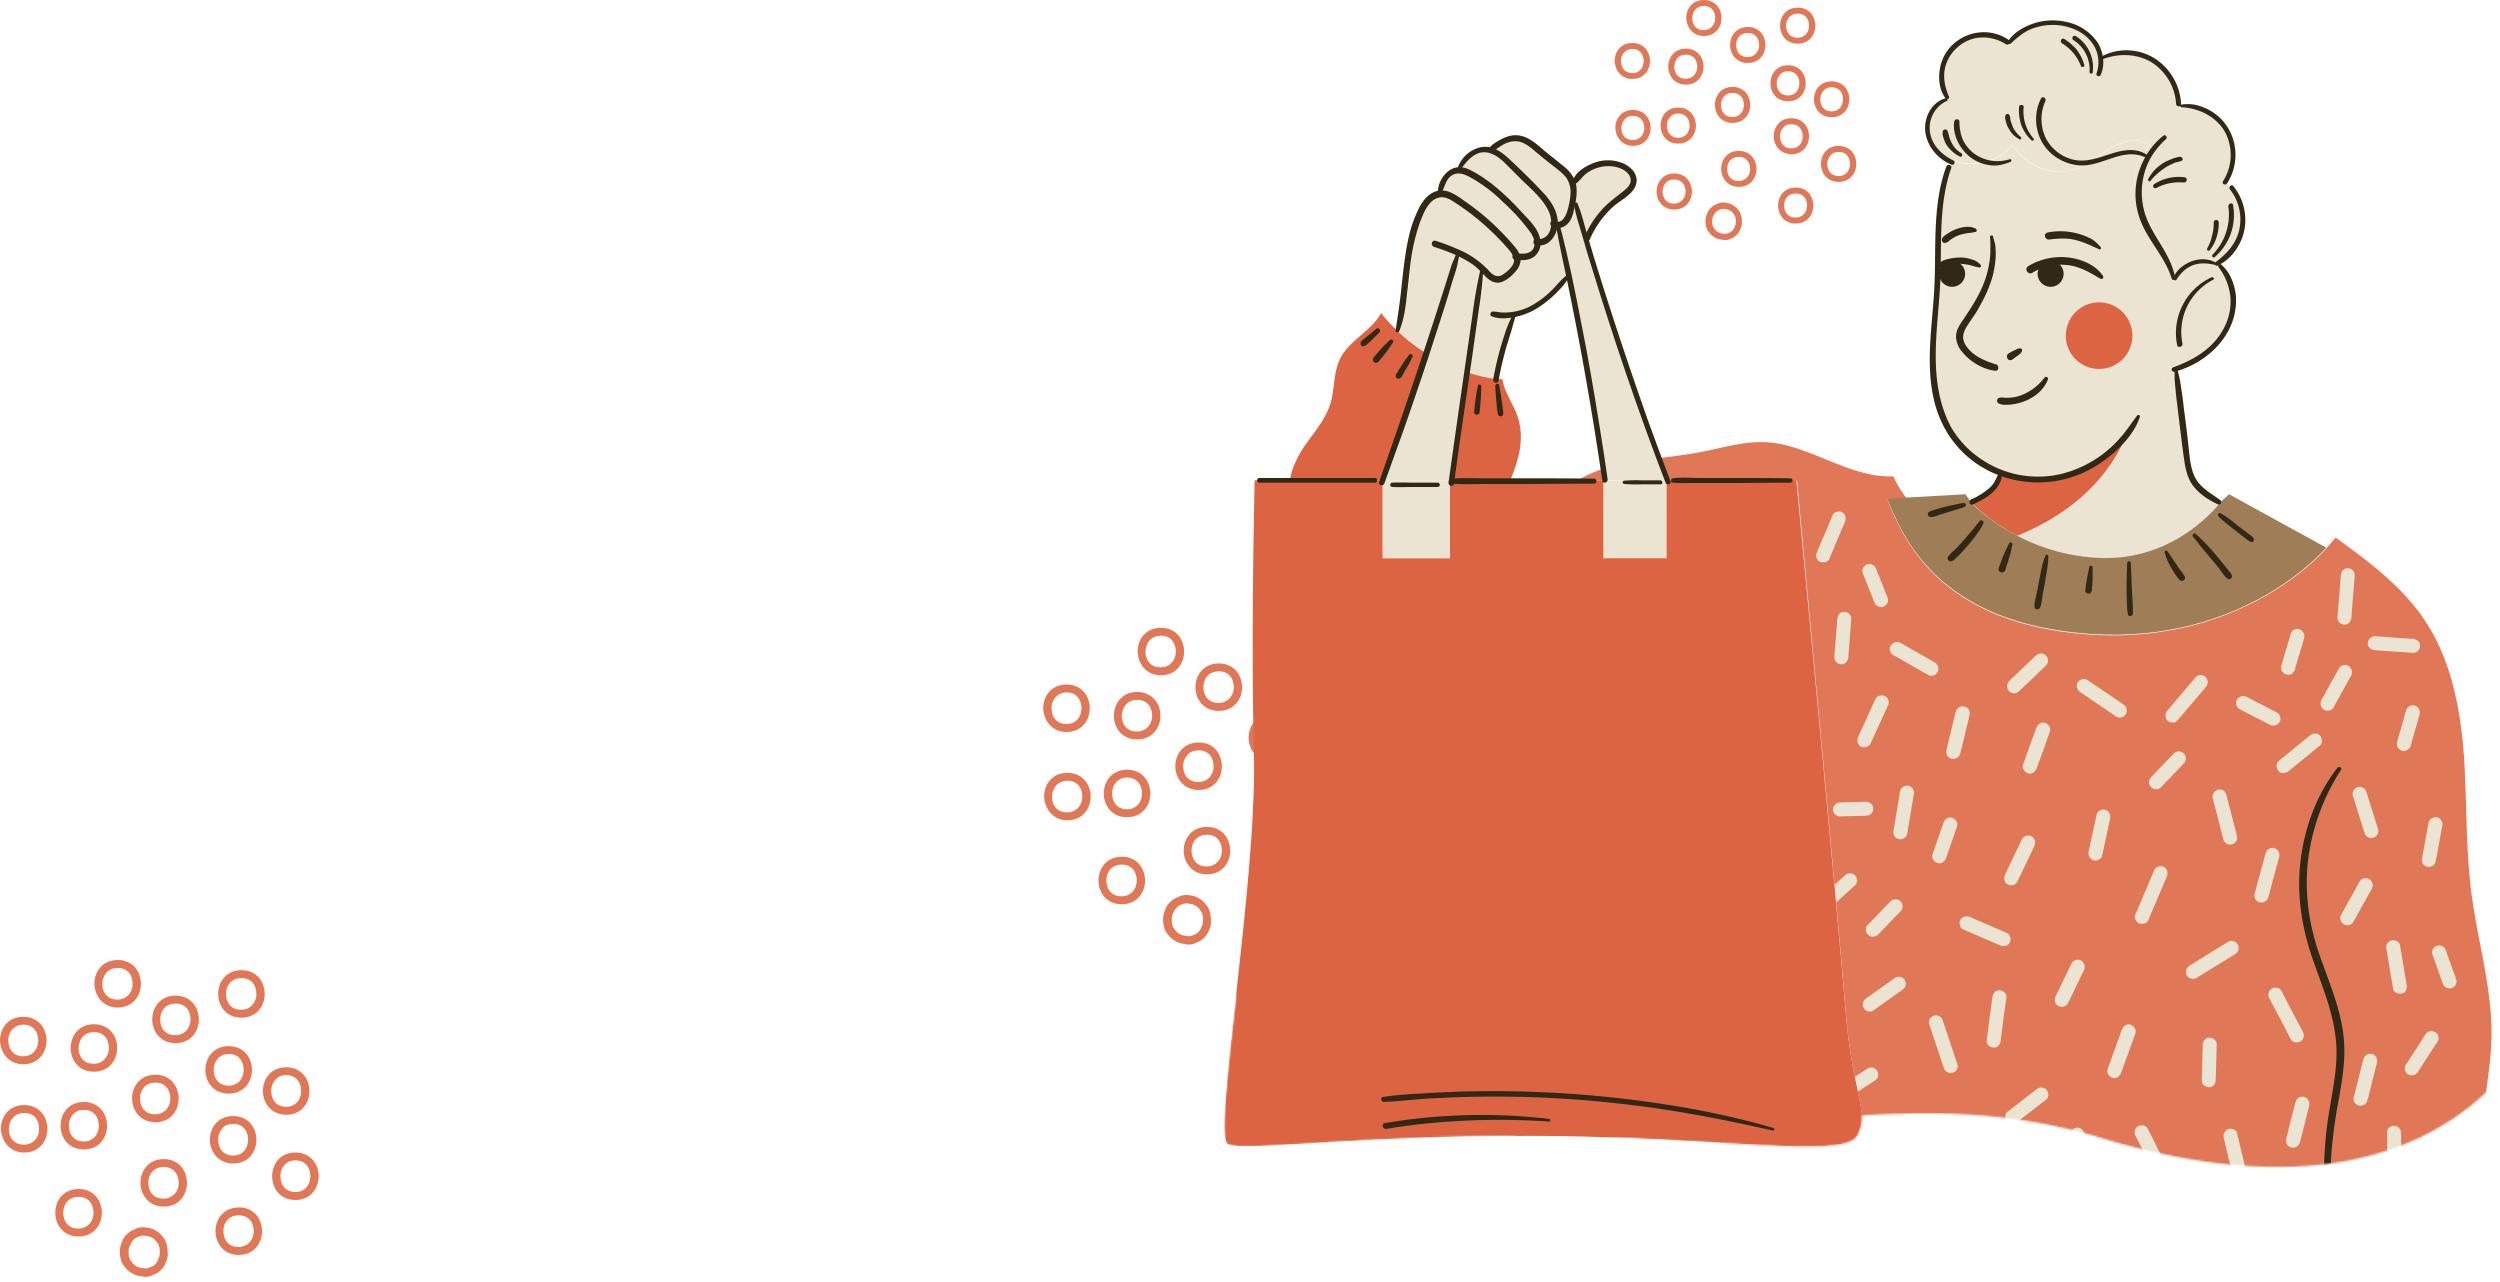 <svg id="Layer_1" data-name="Layer 1" xmlns="http://www.w3.org/2000/svg" xmlns:xlink="http://www.w3.org/1999/xlink" viewBox="0 0 1452.23 744.75"><defs><style>.cls-1{fill:#fff;}.cls-2{fill:#e07857;}.cls-3{mask:url(#mask);}.cls-4{fill:#ebe4d2;}.cls-5{fill:#dd6442;}.cls-6{fill:#9f7d56;}.cls-7{fill:#322816;}</style><mask id="mask" x="633" y="-16.28" width="873.91" height="761.03" maskUnits="userSpaceOnUse"><g transform="translate(11.44 -282.74)"><g id="mask0_0_1" data-name="mask0 0 1"><path class="cls-1" d="M621.65,657.92c.58,75.66,33.06,149.18,85.06,202.78-5.22,46.63-9.47,84.36-5,86.68,8.7,4.26,66.89-4.06,162.59-4.83,3.86.58,7.54,1,11.4,1.35a457.72,457.72,0,0,0,56.45-.19c21.65,1,41.57,2.13,59,3.09,43.3,2.52,71.72,3.87,76.17-4.25a20.12,20.12,0,0,0,2.71-11.81c46.2-3.09,93-1.54,142.67,14.13,366.34,107.19,329.8-361.44,154.65-538.68-3.29-4.45-50.65-44.31-67.27-58.24-3.87-3.1-7.74-6.19-11.8-9.09C1031.29,162.39,614.69,323.76,621.65,657.92Z"/></g></g></mask></defs><path class="cls-2" d="M684.83,741.63c8.92,0,13.51-6.89,13.51-13.78a15.16,15.16,0,0,0-3.31-9.44,13.08,13.08,0,0,0-10.2-4.34c-8.93,0-13.52,6.89-13.52,13.78C671.31,734.49,675.9,741.63,684.83,741.63Zm0-23c6.12,0,8.67,4.6,8.67,9.19a9.33,9.33,0,0,1-2.3,6.38,8.43,8.43,0,0,1-6.63,2.81c-6.12,0-8.67-4.6-8.67-9.19a9.33,9.33,0,0,1,2.3-6.38C679.73,719.43,682,718.66,684.83,718.66Z" transform="translate(11.44 -282.74)"/><path class="cls-2" d="M689.67,790.63c8.92,0,13.51-6.89,13.51-13.78s-4.59-13.78-13.51-13.78-13.51,6.89-13.51,13.78C676.16,783.48,680.75,790.63,689.67,790.63Zm0-23c6.12,0,8.67,4.59,8.67,9.19a9.33,9.33,0,0,1-2.3,6.38,8.47,8.47,0,0,1-6.63,2.81c-6.11,0-8.66-4.6-8.66-9.19S683.55,767.66,689.67,767.66Z" transform="translate(11.44 -282.74)"/><path class="cls-2" d="M643.26,757.45c8.93,0,13.52-6.89,13.52-13.78s-4.59-13.78-13.52-13.78-13.51,6.89-13.51,13.78S634.34,757.45,643.26,757.45Zm0-23c6.12,0,8.67,4.59,8.67,9.18s-2.8,9.19-8.67,9.19c-6.11,0-8.66-4.59-8.66-9.19a9.34,9.34,0,0,1,2.29-6.38A7.59,7.59,0,0,1,643.26,734.49Z" transform="translate(11.44 -282.74)"/><path class="cls-2" d="M649.13,712.28c8.92,0,13.51-6.89,13.51-13.78s-4.59-13.78-13.51-13.78-13.51,6.89-13.51,13.78S640.2,712.28,649.13,712.28Zm0-23c6.12,0,8.67,4.6,8.67,9.19a9.33,9.33,0,0,1-2.3,6.38,8.43,8.43,0,0,1-6.63,2.81c-6.12,0-8.67-4.59-8.67-9.19C640.46,693.91,643,689.31,649.13,689.31Z" transform="translate(11.44 -282.74)"/><path class="cls-2" d="M696.56,695.69c8.92,0,13.51-6.89,13.51-13.78s-4.59-13.78-13.51-13.78S683,675,683,681.91,687.63,695.69,696.56,695.69Zm0-23c6.12,0,8.66,4.59,8.66,9.18a9.32,9.32,0,0,1-2.29,6.38,8.43,8.43,0,0,1-6.63,2.81c-6.12,0-8.67-4.59-8.67-9.19S690.44,672.73,696.56,672.73Z" transform="translate(11.44 -282.74)"/><path class="cls-2" d="M727.41,725c8.92,0,13.51-6.89,13.51-13.78s-4.59-13.78-13.51-13.78-13.52,6.89-13.52,13.78S718.48,725,727.41,725Zm0-23c6.12,0,8.67,4.6,8.67,9.19s-2.81,9.19-8.67,9.19c-6.12,0-8.67-4.59-8.67-9.19a9.32,9.32,0,0,1,2.29-6.38A7.6,7.6,0,0,1,727.41,702.07Z" transform="translate(11.44 -282.74)"/><path class="cls-2" d="M730,765.62c8.92,0,13.51-6.89,13.51-13.78s-4.59-13.78-13.51-13.78-13.52,6.89-13.52,13.78C716.44,758.47,721.29,765.62,730,765.62Zm0-23c6.12,0,8.67,4.6,8.67,9.19S735.82,761,730,761c-6.12,0-8.67-4.6-8.67-9.19a9.32,9.32,0,0,1,2.29-6.38C724.86,743.42,727.15,742.65,730,742.65Z" transform="translate(11.44 -282.74)"/><path class="cls-2" d="M733.27,818.7c8.93,0,13.52-6.89,13.52-13.78a15.17,15.17,0,0,0-3.32-9.44,13.06,13.06,0,0,0-10.2-4.34c-8.92,0-13.51,6.89-13.51,13.78S724.35,818.7,733.27,818.7Zm0-23c6.12,0,8.67,4.6,8.67,9.19a9.32,9.32,0,0,1-2.29,6.38,8.45,8.45,0,0,1-6.63,2.81c-6.12,0-8.67-4.6-8.67-9.19S727.15,795.73,733.27,795.73Z" transform="translate(11.44 -282.74)"/><path class="cls-2" d="M678.71,831.46a10.84,10.84,0,0,0,5.1-1.27,11.54,11.54,0,0,0,4.33-2.81,10.67,10.67,0,0,0,2.81-4.6,8.79,8.79,0,0,0,1-5.35v-1a15.37,15.37,0,0,0-1.78-6.89l-2-2.55a15.33,15.33,0,0,0-6.37-3.83l-3.32-.51a11,11,0,0,0-5.86,1.28,11.53,11.53,0,0,0-4.34,2.81,9.83,9.83,0,0,0-2.8,4.34,13.6,13.6,0,0,0-1.28,5.35v1a15.38,15.38,0,0,0,1.79,6.89l2,2.55a15.33,15.33,0,0,0,6.37,3.83l3.32.51A2,2,0,0,0,678.71,831.46Zm-.77-24h.26l2.8.51a7.72,7.72,0,0,1,3.83,2.3l1.53,2a8.46,8.46,0,0,1,1,4.34v1a7.07,7.07,0,0,1-.77,3.32,7,7,0,0,1-1.78,3.06,5.85,5.85,0,0,1-2.81,1.79,6.09,6.09,0,0,1-3.57.76l-2.8-.51a7.69,7.69,0,0,1-3.83-2.29l-1.53-2a8.4,8.4,0,0,1-1-4.33v-1a7.06,7.06,0,0,1,.77-3.31l.25-.26a6.66,6.66,0,0,1,1.79-2.81,5.72,5.72,0,0,1,2.8-1.78A6.8,6.8,0,0,1,677.94,807.47Z" transform="translate(11.44 -282.74)"/><path class="cls-2" d="M640.21,808c8.92,0,13.51-6.89,13.51-13.78a15.17,15.17,0,0,0-3.32-9.44,13.06,13.06,0,0,0-10.19-4.34c-8.93,0-13.52,6.89-13.52,13.78S631.28,808,640.21,808Zm0-23c6.11,0,8.66,4.6,8.66,9.19a9.32,9.32,0,0,1-2.29,6.38,8.45,8.45,0,0,1-6.63,2.81c-6.12,0-8.67-4.59-8.67-9.19S634.09,785,640.21,785Z" transform="translate(11.44 -282.74)"/><path class="cls-2" d="M608.59,759.24c8.92,0,13.51-6.89,13.51-13.78s-4.59-13.78-13.51-13.78-13.51,6.89-13.51,13.78C595.33,752.09,599.92,759.24,608.59,759.24Zm0-23c6.12,0,8.67,4.6,8.67,9.19a9.33,9.33,0,0,1-2.3,6.38,8.43,8.43,0,0,1-6.63,2.81c-6.12,0-8.67-4.6-8.67-9.19C599.92,740.87,602.72,736.27,608.59,736.27Z" transform="translate(11.44 -282.74)"/><path class="cls-2" d="M608.08,707.94c8.92,0,13.51-6.89,13.51-13.78s-4.59-13.78-13.51-13.78-13.52,6.89-13.52,13.78C594.82,701.05,599.41,707.94,608.08,707.94Zm0-23c6.12,0,8.67,4.59,8.67,9.18s-2.81,9.19-8.67,9.19c-6.12,0-8.67-4.59-8.67-9.19a9.34,9.34,0,0,1,2.29-6.38A8.31,8.31,0,0,1,608.08,685Z" transform="translate(11.44 -282.74)"/><path class="cls-2" d="M662.9,675c8.92,0,13.51-6.89,13.51-13.78a15.16,15.16,0,0,0-3.31-9.44,13.08,13.08,0,0,0-10.2-4.34c-8.93,0-13.52,6.89-13.52,13.78C649.64,668.13,654.23,675,662.9,675Zm0-23c6.12,0,8.67,4.59,8.67,9.18a9.33,9.33,0,0,1-2.3,6.38,8.43,8.43,0,0,1-6.63,2.81c-6.12,0-8.67-4.59-8.67-9.19C654.23,656.65,656.78,652.06,662.9,652.06Z" transform="translate(11.44 -282.74)"/><path class="cls-2" d="M734.8,680.89c8.93,0,13.52-6.89,13.52-13.78a15.17,15.17,0,0,0-3.32-9.44,13.06,13.06,0,0,0-10.2-4.34c-8.92,0-13.51,6.89-13.51,13.78S725.88,680.89,734.8,680.89Zm0-23c6.12,0,8.67,4.6,8.67,9.19a9.32,9.32,0,0,1-2.29,6.38,8.45,8.45,0,0,1-6.63,2.81c-6.12,0-8.67-4.59-8.67-9.19a9.34,9.34,0,0,1,2.29-6.38A8.48,8.48,0,0,1,734.8,657.92Z" transform="translate(11.44 -282.74)"/><path class="cls-2" d="M760.81,737.29c8.92,0,13.51-6.89,13.51-13.78s-4.59-13.78-13.51-13.78-13.51,6.89-13.51,13.78S752.14,737.29,760.81,737.29Zm0-23c6.12,0,8.67,4.6,8.67,9.19s-2.81,9.19-8.67,9.19c-6.12,0-8.67-4.59-8.67-9.19a9.33,9.33,0,0,1,2.3-6.38A7.54,7.54,0,0,1,760.81,714.32Z" transform="translate(11.44 -282.74)"/><path class="cls-2" d="M766.16,786.8c8.93,0,13.52-6.89,13.52-13.78s-4.59-13.78-13.52-13.78-13.51,6.89-13.51,13.78S757.24,786.8,766.16,786.8Zm0-23c6.12,0,8.67,4.6,8.67,9.19s-2.8,9.19-8.67,9.19c-6.12,0-8.67-4.6-8.67-9.19a9.33,9.33,0,0,1,2.3-6.38A7.55,7.55,0,0,1,766.16,763.83Z" transform="translate(11.44 -282.74)"/><g class="cls-3"><path class="cls-2" d="M1060.48,867.67c4.26,53.79,14.5,60.75,7,74.88-4.44,8.12-32.86,7-76.17,4.25-2.12,12.19-4,24.58-6.18,36.77-2.51,14.7-4.64,30.38,1,43.92h452.56c3.09-10.84,2.51-23,.58-34.25-2.52-15.09-7.35-29.8-8.32-45.08-1.35-20.32,4.26-40.63,4.84-60.95,1-28.83-7.93-57.08-11.6-85.72-3.48-26.89-2.52-54-4.45-81.07-2.13-27.09-7.54-54.56-22.42-77-13.15-19.93-32.67-34.44-52-48.37l-5.41,6.19s-47,56.11-137.26,50.11c-90.28-6.19-109.42-58.82-117.73-78.36l11.41-.58a55.57,55.57,0,0,1-7.93-13c-11.79.58-23.58-3.49-34.6-7.94-12.57-5-25.33-11-38.86-11.8-13.15-.77-26.1,3.29-39.05,5.8-7.54,1.36-15.08,2.33-22.81,3.29l4.45,13.35h75C1032.26,561.76,1056.23,813.88,1060.48,867.67Z" transform="translate(11.44 -282.74)"/><path class="cls-4" d="M1360.13,638.38c.39.39.39.77,0,0Z" transform="translate(11.44 -282.74)"/><path class="cls-4" d="M1313.73,669.53c1.74-6.19,3.67-12.19,5.41-18.38a4,4,0,0,1,5-2.9,4.28,4.28,0,0,1,2.9,5c-1.74,6.19-3.67,12.19-5.41,18.38a4,4,0,0,1-5,2.9A4.19,4.19,0,0,1,1313.73,669.53Z" transform="translate(11.44 -282.74)"/><path class="cls-4" d="M1337.12,689.27c3.29-6,6.77-12.19,10.06-18.19a4.12,4.12,0,0,1,5.6-1.55,4.33,4.33,0,0,1,1.55,5.61c-3.29,6-6.77,12.19-10,18.19a4.12,4.12,0,1,1-7.16-4.06Z" transform="translate(11.44 -282.74)"/><path class="cls-4" d="M1381,713.84c1.74-6.19,3.48-12.19,5.22-18.38a4.18,4.18,0,0,1,5-2.9,4.28,4.28,0,0,1,2.9,5c-1.74,6.19-3.48,12.19-5.22,18.38a4.18,4.18,0,0,1-5,2.9A4.1,4.1,0,0,1,1381,713.84Z" transform="translate(11.44 -282.74)"/><path class="cls-4" d="M1312.18,724.87c6-5,12-9.87,18.18-14.9,1.74-1.35,4.25-1.74,5.8,0,1.35,1.55,1.74,4.45,0,5.81-6,5-12,9.86-18.18,14.89-1.74,1.36-4.25,1.75-5.8,0C1310.83,729.13,1310.44,726.22,1312.18,724.87Z" transform="translate(11.44 -282.74)"/><path class="cls-4" d="M1358.2,740a4,4,0,0,1,5,2.9c2.32,7.16,4.45,14.32,6.77,21.48a4.1,4.1,0,0,1-2.9,5,4,4,0,0,1-5-2.9c-2.32-7.16-4.44-14.32-6.76-21.48C1354.72,743.06,1356.07,740.35,1358.2,740Z" transform="translate(11.44 -282.74)"/><path class="cls-4" d="M1395.51,781.18c1.35-7,2.51-13.74,3.86-20.71.39-2.13,3.1-3.48,5-2.9a4.18,4.18,0,0,1,2.9,5c-1.35,7-2.51,13.74-3.87,20.7-.38,2.13-3.09,3.49-5,2.91C1396.09,785.63,1395.12,783.5,1395.51,781.18Z" transform="translate(11.44 -282.74)"/><path class="cls-4" d="M1348.53,814.07c3.48-6.39,7.15-12.77,10.63-19.16a4.11,4.11,0,1,1,7.15,4.07c-3.47,6.38-7.15,12.77-10.63,19.15a4.12,4.12,0,0,1-5.6,1.55C1348.14,818.33,1347.37,816,1348.53,814.07Z" transform="translate(11.44 -282.74)"/><path class="cls-4" d="M1377.72,829c1.93-.39,4.64.58,5,2.9,1.35,7.74,2.51,15.29,3.86,23,.39,2.12-.58,4.64-2.9,5-1.93.38-4.64-.58-5-2.91-1.36-7.74-2.52-15.28-3.87-23A4.18,4.18,0,0,1,1377.72,829Z" transform="translate(11.44 -282.74)"/><path class="cls-4" d="M1404.4,832.06a4.2,4.2,0,0,1,5,2.91c1.93,5.61,4.06,11.22,6,16.83a4,4,0,0,1-2.9,5,4.19,4.19,0,0,1-5-2.9l-6-16.84A4,4,0,0,1,1404.4,832.06Z" transform="translate(11.44 -282.74)"/><path class="cls-4" d="M1386,901.33c3.87-5.8,7.74-11.8,11.41-17.6a4.11,4.11,0,1,1,7.15,4.06c-3.86,5.8-7.73,11.8-11.4,17.61a4.33,4.33,0,0,1-5.61,1.55A4.16,4.16,0,0,1,1386,901.33Z" transform="translate(11.44 -282.74)"/><path class="cls-4" d="M1355.88,919.91c1.93-7.35,3.67-14.71,5.6-22.06a4.18,4.18,0,0,1,5-2.9,4.29,4.29,0,0,1,2.9,5c-1.94,7.35-3.68,14.7-5.61,22.06a4.18,4.18,0,0,1-5,2.9A4,4,0,0,1,1355.88,919.91Z" transform="translate(11.44 -282.74)"/><path class="cls-4" d="M1379.27,936.74a4.09,4.09,0,0,1,4.06,4.07c0,7.35.19,14.89.19,22.25,0,2.13-1.93,4.25-4.06,4.06a4.08,4.08,0,0,1-4.06-4.06c0-7.36-.19-14.9-.19-22.25A3.86,3.86,0,0,1,1379.27,936.74Z" transform="translate(11.44 -282.74)"/><path class="cls-4" d="M1407.69,943.71a4.08,4.08,0,0,1,4,4.06l.78,21.48c0,2.13-1.94,4.26-4.06,4.06a4.08,4.08,0,0,1-4.06-4.06l-.77-21.48C1403.63,945.64,1405.56,943.51,1407.69,943.71Z" transform="translate(11.44 -282.74)"/><path class="cls-4" d="M1288,689.07a4.37,4.37,0,0,1,5.61-1.54c5.8,3.09,11.79,6,17.59,9.09a4.15,4.15,0,0,1,1.55,5.61,4.37,4.37,0,0,1-5.61,1.55c-5.8-3.1-11.79-6-17.59-9.09A4.14,4.14,0,0,1,1288,689.07Z" transform="translate(11.44 -282.74)"/><path class="cls-4" d="M1247.62,695.46c5.41-6.39,11-13,16.43-19.35,1.35-1.74,4.45-1.55,5.8,0a4.22,4.22,0,0,1,0,5.8l-16.43,19.35c-1.36,1.75-4.45,1.55-5.8,0A4.2,4.2,0,0,1,1247.62,695.46Z" transform="translate(11.44 -282.74)"/><path class="cls-4" d="M1238.14,734.16l13.15-13.74a4.1,4.1,0,1,1,5.8,5.8L1243.94,740a4.1,4.1,0,1,1-5.8-5.8Z" transform="translate(11.44 -282.74)"/><path class="cls-4" d="M1276.81,741.51a4,4,0,0,1,5,2.9c2.13,7.94,4.06,15.87,6.19,23.8a4.09,4.09,0,0,1-2.9,5,4,4,0,0,1-5-2.9c-2.12-7.93-4.06-15.87-6.18-23.8A4.28,4.28,0,0,1,1276.81,741.51Z" transform="translate(11.44 -282.74)"/><path class="cls-4" d="M1298.27,801.88l6.38-23.61a4.19,4.19,0,0,1,5-2.9,4.28,4.28,0,0,1,2.9,5L1306.19,804a4.18,4.18,0,0,1-5,2.9A4.1,4.1,0,0,1,1298.27,801.88Z" transform="translate(11.44 -282.74)"/><path class="cls-4" d="M1368.06,652.31c7.34.58,14.88,1,22.23,1.55,2.12.19,4.25,1.74,4.06,4.06a4,4,0,0,1-4.06,4.07c-7.35-.59-14.89-1-22.23-1.55-2.13-.2-4.26-1.74-4.06-4.07A4.37,4.37,0,0,1,1368.06,652.31Z" transform="translate(11.44 -282.74)"/><path class="cls-4" d="M1348.34,616.9c.19-2.13,1.74-4.25,4.06-4.06a4,4,0,0,1,4,4.06c-.57,8.13-1.35,16.45-1.93,24.58-.19,2.12-1.74,4.25-4.06,4.06a4,4,0,0,1-4.06-4.06C1347,633.35,1347.76,625,1348.34,616.9Z" transform="translate(11.44 -282.74)"/><path class="cls-4" d="M1195.42,679.21a4.31,4.31,0,0,1,5.61-1.55c7,4.84,14.11,9.48,21.07,14.32a4.12,4.12,0,0,1-4.06,7.16L1197,684.82A4.33,4.33,0,0,1,1195.42,679.21Z" transform="translate(11.44 -282.74)"/><path class="cls-4" d="M1155.6,678.43c5.22-5,10.43-10.06,15.65-14.9a4.1,4.1,0,1,1,5.8,5.81c-5.22,5-10.44,10.06-15.65,14.9a4,4,0,0,1-5.8,0A4.41,4.41,0,0,1,1155.6,678.43Z" transform="translate(11.44 -282.74)"/><path class="cls-4" d="M1163.72,727c2.51-7.16,5-14.32,7.73-21.48.77-1.93,2.9-3.68,5-2.9,1.94.58,3.68,2.9,2.9,5-2.51,7.16-5,14.32-7.73,21.48-.77,1.93-2.9,3.67-5,2.9C1164.68,731.26,1162.94,729.13,1163.72,727Z" transform="translate(11.44 -282.74)"/><path class="cls-4" d="M1087,657.73a4.12,4.12,0,0,1,5.6-1.55c6.58,3.87,13.34,7.55,19.92,11.42a4.19,4.19,0,0,1,1.54,5.61,4.13,4.13,0,0,1-5.6,1.55c-6.58-3.87-13.34-7.55-19.92-11.42C1086.39,662.18,1085.61,659.47,1087,657.73Z" transform="translate(11.44 -282.74)"/><path class="cls-4" d="M1070.92,612.45a5,5,0,0,1,2.51-1.93,4.18,4.18,0,0,1,5,2.9c2.32,5.61,4.45,11.22,6.77,16.83a4.28,4.28,0,0,1-.39,3.1,5,5,0,0,1-2.51,1.93,4.18,4.18,0,0,1-5-2.9c-2.32-5.61-4.45-11.22-6.77-16.83A3.66,3.66,0,0,1,1070.92,612.45Z" transform="translate(11.44 -282.74)"/><path class="cls-4" d="M1055.84,642.25c.2-2.13,1.74-4.26,4.06-4.06a4,4,0,0,1,4.06,4.06c-.58,7.35-1.16,14.7-1.74,22.25-.19,2.13-1.74,4.26-4.06,4.06a4,4,0,0,1-4.06-4.06C1054.68,657,1055.26,649.6,1055.84,642.25Z" transform="translate(11.44 -282.74)"/><path class="cls-4" d="M1044.05,603.36c3.09-7.16,6.19-14.32,9.09-21.48.77-1.93,3.86-2.52,5.6-1.55,2.13,1.36,2.32,3.49,1.55,5.61-3.09,7.16-6.19,14.32-9.09,21.48-.77,1.94-3.86,2.52-5.6,1.55C1043.47,607.81,1043.08,605.49,1044.05,603.36Z" transform="translate(11.44 -282.74)"/><path class="cls-4" d="M777.08,511.06a4.12,4.12,0,0,1,1.93-2.51,3.56,3.56,0,0,1,3.1-.39,4.94,4.94,0,0,1,2.51,1.94c3.48,4.45,6.77,9.09,10.24,13.54a4.39,4.39,0,0,1,.39,3.1,4.08,4.08,0,0,1-1.93,2.51,3.57,3.57,0,0,1-3.09.39,5,5,0,0,1-2.52-1.94c-3.48-4.45-6.76-9.09-10.24-13.54A4.28,4.28,0,0,1,777.08,511.06Z" transform="translate(11.44 -282.74)"/><path class="cls-4" d="M754.85,544.54c4.25-5,8.7-10.26,12.95-15.29,1.35-1.74,4.45-1.55,5.8,0a4.21,4.21,0,0,1,0,5.81c-4.25,5-8.7,10.25-13,15.28-1.36,1.74-4.45,1.55-5.8,0A4.2,4.2,0,0,1,754.85,544.54Z" transform="translate(11.44 -282.74)"/><path class="cls-4" d="M853.05,528.67a4,4,0,0,1,5,2.9c1.55,5.81,3.09,11.81,4.64,17.61a4.1,4.1,0,0,1-2.9,5,4,4,0,0,1-5-2.9l-4.63-17.61A4.11,4.11,0,0,1,853.05,528.67Z" transform="translate(11.44 -282.74)"/><path class="cls-4" d="M1068,710.75c3.29-7.36,6.77-14.71,10-22.06,1-1.94,3.87-2.52,5.61-1.55a4.14,4.14,0,0,1,1.55,5.61c-3.29,7.35-6.77,14.71-10.06,22.06-1,1.93-3.86,2.51-5.6,1.55C1067.44,715.2,1067.06,712.87,1068,710.75Z" transform="translate(11.44 -282.74)"/><path class="cls-4" d="M1088.51,765.12c1.36-7.74,2.52-15.29,3.87-23,.39-2.13,3.09-3.48,5-2.9a4.19,4.19,0,0,1,2.9,5c-1.36,7.74-2.52,15.28-3.87,23-.39,2.13-3.09,3.49-5,2.91C1089.09,769.57,1088.13,767.44,1088.51,765.12Z" transform="translate(11.44 -282.74)"/><path class="cls-4" d="M1057.39,748.86c5-.19,10.25-.19,15.27-.38,2.13,0,4.25,1.93,4.06,4.06a4.08,4.08,0,0,1-4.06,4.06c-5,.2-10.24.2-15.27.39-2.13,0-4.25-1.94-4.06-4.06A4.21,4.21,0,0,1,1057.39,748.86Z" transform="translate(11.44 -282.74)"/><path class="cls-4" d="M1111.13,779.05c2.13-6.19,4.25-12.19,6.38-18.38.77-2.13,2.9-3.68,5-2.91,1.93.58,3.67,2.91,2.9,5-2.13,6.2-4.26,12.19-6.38,18.39-.78,2.12-2.9,3.67-5,2.9C1112.1,783.5,1110.36,781.18,1111.13,779.05Z" transform="translate(11.44 -282.74)"/><path class="cls-4" d="M1153.28,790.85c3.28-7,6.57-13.74,9.86-20.7a4.12,4.12,0,0,1,5.6-1.55,4.33,4.33,0,0,1,1.55,5.61c-3.29,7-6.57,13.74-9.86,20.7a4.13,4.13,0,0,1-5.61,1.55C1152.7,795.3,1152.31,793,1153.28,790.85Z" transform="translate(11.44 -282.74)"/><path class="cls-4" d="M1201.8,777.5q2.33-10.74,4.64-21.48c.39-2.13,3.09-3.48,5-2.9a4.28,4.28,0,0,1,2.89,5q-2.31,10.74-4.63,21.48c-.39,2.13-3.1,3.48-5,2.9A4.46,4.46,0,0,1,1201.8,777.5Z" transform="translate(11.44 -282.74)"/><path class="cls-4" d="M1229.25,813.3c3.67-8.52,7.15-16.84,10.83-25.35.77-1.94,3.86-2.52,5.6-1.55,2.13,1.35,2.32,3.48,1.55,5.61-3.67,8.52-7.15,16.84-10.83,25.35-.77,1.93-3.86,2.51-5.6,1.55A4.14,4.14,0,0,1,1229.25,813.3Z" transform="translate(11.44 -282.74)"/><path class="cls-4" d="M1260.38,843.67,1283,829.74a4.12,4.12,0,0,1,4.06,7.16l-22.62,13.93a4.08,4.08,0,0,1-5.6-1.55A4.37,4.37,0,0,1,1260.38,843.67Z" transform="translate(11.44 -282.74)"/><path class="cls-4" d="M1308.32,857c1.93-1,4.64-.58,5.61,1.55,4.06,7.94,8.31,15.87,12.37,23.61,1,1.93.58,4.64-1.55,5.61-1.93,1-4.64.58-5.61-1.55-4.05-7.93-8.31-15.86-12.37-23.6A4.2,4.2,0,0,1,1308.32,857Z" transform="translate(11.44 -282.74)"/><path class="cls-4" d="M1268.11,889.53c0-2.13,1.93-4.26,4.06-4.06s4.25,1.74,4.06,4.06c-.2,7-.39,13.74-.58,20.7,0,2.13-1.94,4.26-4.06,4.07s-4.26-1.74-4.06-4.07C1267.72,903.27,1267.91,896.5,1268.11,889.53Z" transform="translate(11.44 -282.74)"/><path class="cls-4" d="M1212.82,903.85c2.71-7.74,5.61-15.29,8.31-23,.77-1.93,2.9-3.67,5-2.9,1.93.58,3.67,2.9,2.9,5-2.71,7.74-5.61,15.29-8.32,23-.77,1.93-2.89,3.67-5,2.9C1213.79,908.3,1212.05,906,1212.82,903.85Z" transform="translate(11.44 -282.74)"/><path class="cls-4" d="M1182.66,861.47l9.28-19.15a4.13,4.13,0,0,1,5.61-1.55,4.32,4.32,0,0,1,1.54,5.61q-4.63,9.58-9.28,19.16a4.13,4.13,0,0,1-5.6,1.55C1182.08,865.92,1181.69,863.6,1182.66,861.47Z" transform="translate(11.44 -282.74)"/><path class="cls-4" d="M1073.63,819.87c4.44-4.45,8.7-9.09,13.14-13.54a4.1,4.1,0,1,1,5.8,5.8c-4.44,4.45-8.7,9.1-13.14,13.55a4.1,4.1,0,0,1-5.8-5.81Z" transform="translate(11.44 -282.74)"/><path class="cls-4" d="M1072.66,862.64c5.61-4.07,11.21-7.94,16.82-12a4.13,4.13,0,0,1,5.61,1.55c1.16,2.13.38,4.25-1.55,5.61-5.61,4.06-11.21,7.93-16.82,12a4.13,4.13,0,0,1-5.61-1.54A4.33,4.33,0,0,1,1072.66,862.64Z" transform="translate(11.44 -282.74)"/><path class="cls-4" d="M1112.1,872.7a4.19,4.19,0,0,1,5,2.9c2.89,8.51,5.6,16.83,8.5,25.35a4,4,0,0,1-2.9,5,4.18,4.18,0,0,1-5-2.9c-2.9-8.52-5.61-16.84-8.51-25.35A4.09,4.09,0,0,1,1112.1,872.7Z" transform="translate(11.44 -282.74)"/><path class="cls-4" d="M1187.11,961.32c1.35-6.78,2.9-13.74,4.25-20.51.39-2.13,3.09-3.49,5-2.91a4.3,4.3,0,0,1,2.9,5c-1.36,6.78-2.9,13.74-4.26,20.51-.38,2.13-3.09,3.49-5,2.91C1187.69,965.77,1186.72,963.64,1187.11,961.32Z" transform="translate(11.44 -282.74)"/><path class="cls-4" d="M1230.6,936.94c1.94-1,4.64-.58,5.61,1.54,3.87,7.55,7.54,15.1,11.41,22.64,1,1.94.58,4.65-1.55,5.61-1.93,1-4.64.58-5.61-1.54-3.86-7.55-7.54-15.1-11.4-22.64A4.14,4.14,0,0,1,1230.6,936.94Z" transform="translate(11.44 -282.74)"/><path class="cls-4" d="M1283.19,938.48c2.12-.38,4.64.58,5,2.91,1.74,7.74,3.68,15.28,5.42,23a4,4,0,0,1-2.9,5c-2.13.39-4.64-.58-5-2.9-1.74-7.74-3.67-15.29-5.41-23A4.47,4.47,0,0,1,1283.19,938.48Z" transform="translate(11.44 -282.74)"/><path class="cls-4" d="M1316.63,944.29c1.74-7.16,3.48-14.32,5.41-21.48a4.18,4.18,0,0,1,5-2.9,4.28,4.28,0,0,1,2.9,5c-1.74,7.16-3.48,14.32-5.41,21.48a4.18,4.18,0,0,1-5,2.9A4.1,4.1,0,0,1,1316.63,944.29Z" transform="translate(11.44 -282.74)"/><path class="cls-4" d="M1087.16,959.19c5.22-7,10.44-13.93,15.85-20.9,1.36-1.74,3.68-2.71,5.61-1.55,1.74,1.16,2.9,3.87,1.55,5.61-5.22,7-10.44,13.94-15.86,20.9-1.35,1.74-3.67,2.71-5.6,1.55C1087,963.83,1085.81,961.12,1087.16,959.19Z" transform="translate(11.44 -282.74)"/><path class="cls-4" d="M1057.78,913.52c5.22-3.48,10.63-6.77,15.85-10.25a4.12,4.12,0,0,1,4.06,7.16l-15.85,10.25a4.13,4.13,0,0,1-5.61-1.55C1055.07,917.2,1055.84,914.88,1057.78,913.52Z" transform="translate(11.44 -282.74)"/><path class="cls-4" d="M1042.31,807.68c6-5.41,12-11,18-16.44a4.1,4.1,0,1,1,5.8,5.8c-6,5.42-12,11-18,16.45a4.1,4.1,0,0,1-5.8-5.81Z" transform="translate(11.44 -282.74)"/><path class="cls-4" d="M1127.37,817c1.35-2.13,3.48-2.32,5.61-1.55l21.46,9.29c1.93.78,2.51,3.87,1.54,5.61-1.35,2.13-3.48,2.32-5.6,1.55l-21.46-9.29C1127,821.81,1126.21,818.71,1127.37,817Z" transform="translate(11.44 -282.74)"/><path class="cls-4" d="M1145.93,862.06c.19-2.13,1.74-4.26,4.06-4.07,1.93,0,4.45,1.74,4.06,4.07-1.16,8.32-2.32,16.83-3.29,25.15-.19,2.13-1.74,4.26-4.06,4.06-1.93,0-4.44-1.74-4.06-4.06C1143.61,878.89,1144.77,870.57,1145.93,862.06Z" transform="translate(11.44 -282.74)"/><path class="cls-4" d="M1154.63,928.62c5.61-4.26,11.21-8.71,16.82-13a4.21,4.21,0,0,1,5.8,0c1.35,1.55,1.74,4.45,0,5.81-5.61,4.25-11.21,8.7-16.82,13a4.2,4.2,0,0,1-5.8,0C1153.28,933.07,1152.89,930,1154.63,928.62Z" transform="translate(11.44 -282.74)"/><path class="cls-4" d="M1119.25,718.48c1.74-7.35,3.48-14.89,5.41-22.25a4.11,4.11,0,1,1,7.93,2.13c-1.74,7.35-3.48,14.9-5.41,22.25a4.29,4.29,0,0,1-5,2.91A4.13,4.13,0,0,1,1119.25,718.48Z" transform="translate(11.44 -282.74)"/><path class="cls-4" d="M1111.91,504.68c1.93,23,14.11,45.27,37.5,53.59,9.28,3.29,20.3,4.45,33.25,2.52,44.27-6.58,65.92-64.82,65.92-64.82a23,23,0,0,0,3.68-.39,39.59,39.59,0,0,0,34.21-38.11,27.82,27.82,0,0,0-3.28-14.71,20.2,20.2,0,0,0-6.19-6.58,15.74,15.74,0,0,0-5.61-2.32c-6.57-1.16-13,2.13-18,6.77-2.71-7.54-7.35-14.32-12-21.09-5.41-8.13-10.83-16.64-12.57-26.12s1-20.32,8.9-25.54c-3.68-3.29-8.9-3.87-13.54-2.9-4.83,1-9.27,3.67-13.53,6.58-4.06,2.9-8.12,6-12.76,8.12a32,32,0,0,1-22.42,1.36,31.59,31.59,0,0,1-17.59-13.93A31.8,31.8,0,0,1,1141.1,377a29.92,29.92,0,0,1-18-.77c-7.54,15.67-9.09,38.7-7.93,57.66C1116.55,453,1109.2,472.56,1111.91,504.68Z" transform="translate(11.44 -282.74)"/><path class="cls-5" d="M1160.43,594.07c-17-8.9-26.29-19-26.29-19l13.34-8.13,1.93-8.9c9.28,3.29,20.3,4.45,33.25,2.52,16.82-2.52,30.35-12.58,40.79-23.8C1211.27,564.47,1187.69,583,1160.43,594.07Z" transform="translate(11.44 -282.74)"/><path class="cls-4" d="M1223.26,537c16.82-18.57,25.13-40.83,25.13-40.83a24,24,0,0,0,3.67-.38l8.9,66,17.59,12.57s-25.52,35-71.53,32.51a114.6,114.6,0,0,1-46.78-12.77C1187.69,583,1211.27,564.47,1223.26,537Z" transform="translate(11.44 -282.74)"/><path class="cls-4" d="M1108.23,357.62c.58,7.16,5.42,13.74,11.79,17a22,22,0,0,0,3.1,1.36c5.6,2.12,12.18,2.12,18,.77a32.61,32.61,0,0,0,16.82-9.87,31.51,31.51,0,0,0,17.59,13.93,31,31,0,0,0,22.42-1.35c4.64-2.13,8.7-5.23,12.76-8.13s8.51-5.61,13.53-6.58c4.64-1,10.06-.19,13.54,2.91-7.93,5.41-10.64,16.25-8.9,25.54,1.74,9.67,7.16,18,12.57,26.12,4.45,6.77,9.09,13.54,12,21.09,5-4.65,11.4-7.93,18-6.77A14.29,14.29,0,0,1,1277,436l.39-.58a27.76,27.76,0,0,0,4.44-46.44,28.91,28.91,0,0,0-26.67-45.47,30.79,30.79,0,0,0-45.82-27.09,30,30,0,0,0-53-9.29c-9.28-5.61-22.43-4.45-30.55,2.91s-10.63,20.12-6,30.18l-.77.19C1112.1,342.92,1107.65,350.46,1108.23,357.62Z" transform="translate(11.44 -282.74)"/><path class="cls-6" d="M1084.84,572.59c8.51,19.74,27.65,72.17,117.73,78.37,90.28,6.19,137.26-50.12,137.26-50.12l-56.45-31-4.83,4.45s-25.52,35-71.53,32.51-73.08-31.73-73.08-31.73l-3.67-5.23-34.41,1.94Z" transform="translate(11.44 -282.74)"/><path class="cls-2" d="M904.86,561.76h15.08l-1.16-6.39A90.32,90.32,0,0,0,904.86,561.76Z" transform="translate(11.44 -282.74)"/><path class="cls-4" d="M894.62,412.19l5,30,19.14,113,1.16,6.38h37.31l-4.44-13.35-42.73-127.7L902,396.32C900.8,411.61,894.62,412.19,894.62,412.19Z" transform="translate(11.44 -282.74)"/><path class="cls-5" d="M830.82,561.76h35a99.11,99.11,0,0,0,4.64-13.35c1.94-7.74,2.32-16.06-.38-23.8-2.52-7.36-7.74-14.13-8.7-21.48-1.74-.19-3.29-.39-4.84-.58a92,92,0,0,1-14.69-3.48Z" transform="translate(11.44 -282.74)"/><path class="cls-5" d="M737.84,561.76h53.93l24.75-74.3a98.39,98.39,0,0,1-16.63-13,85.17,85.17,0,0,1-9.08-9.87c-5.42,10.26-18.18,15.68-23.59,26.13-4.06,7.93-3.29,17.22-5.61,25.73-2.9,10.06-10.24,18-16,26.51C741.9,548.79,738.8,555.18,737.84,561.76Z" transform="translate(11.44 -282.74)"/><path class="cls-4" d="M800.08,474.69a99.25,99.25,0,0,0,16.63,13l18.95-57.08,16.43,7.16-10.44,61.53a100.23,100.23,0,0,0,14.69,3.48l10.44-37.15a52.39,52.39,0,0,0,32.28-22.25,4.15,4.15,0,0,1,.78-1.16l-5-30s6.19-.58,7.35-15.67a10.31,10.31,0,0,0,0-7.94c-.2-.38-.39-1-.58-1.35a24.61,24.61,0,0,0-6-7.35,111.86,111.86,0,0,0-14.12-11.23c-4.64-3.29-10.05-6.19-15.66-5.41-4.64.58-8.7,3.67-12.37,6.77a16.72,16.72,0,0,0-9.66,1.35,16.08,16.08,0,0,0-7.93,9.48,16.25,16.25,0,0,0-8.7,6,26.68,26.68,0,0,0-3.67,8.32,17.82,17.82,0,0,0-6.19,5.23,34.68,34.68,0,0,0-5,10.83c-3.09,10.45-3.86,21.48-4.83,32.31C806.27,454.18,804.72,465,800.08,474.69Z" transform="translate(11.44 -282.74)"/><path class="cls-4" d="M902.16,396.52l8.12,24.18a57.38,57.38,0,0,1,3.09-6A64.17,64.17,0,0,1,929,396.52c3.29-2.71,7.35-5.81,7-10.07-.19-3.67-3.67-6.19-7.15-7.15-5-1.36-10.64-.39-15.47,1.93a43.44,43.44,0,0,0-11,7.74A10.25,10.25,0,0,1,902.16,396.52Z" transform="translate(11.44 -282.74)"/><path class="cls-4" d="M919.94,561.76h36.73V607H919.94Z" transform="translate(11.44 -282.74)"/><path class="cls-5" d="M701.69,947.38c9.27,4.45,72.3-4.83,175.92-4.83,43.49,0,82.35,2.51,113.66,4.25,43.31,2.52,71.73,3.87,76.17-4.25,7.74-14.13-2.7-21.09-7-74.88S1032.06,562,1032.06,562H956.67V607H919.94V561.76H830.82V607H791.77V561.76H717.34c-.58,29.41-1.93,100-.38,158.47C718.89,796.07,692.6,942.74,701.69,947.38Z" transform="translate(11.44 -282.74)"/><path class="cls-4" d="M791.77,561.76h39.05V607H791.77Z" transform="translate(11.44 -282.74)"/><path class="cls-4" d="M791.77,561.76h39.05l10.83-62.5,10.44-61.53-16.43-7.16-19.14,57.08Z" transform="translate(11.44 -282.74)"/><path class="cls-7" d="M1275.07,436.57c-4.45-1-9.09-1.36-13.53.58a16.4,16.4,0,0,0-4.84,3.29,23.48,23.48,0,0,0-3.86,4.84c-.58.77-1.94,0-1.74-1,1.35-4.45,5.8-7.74,9.86-9.48,4.63-1.94,10.43-2.13,14.88.58A.74.74,0,0,1,1275.07,436.57Z" transform="translate(11.44 -282.74)"/><path class="cls-7" d="M1250.13,444.7c-3.48-11.61-12.37-20.71-17.21-31.54a42.77,42.77,0,0,1,.39-36.38,42.28,42.28,0,0,1,12-15.29c1.16-.77,2.51,1,1.54,1.94-5.6,5.22-9.86,11-12.18,18.38a42,42,0,0,0-.58,23.41c3.68,13.93,15.47,24.38,18,38.89C1252.26,445.28,1250.52,445.86,1250.13,444.7Z" transform="translate(11.44 -282.74)"/><path class="cls-7" d="M1236.4,386.84a27.19,27.19,0,0,1,3.29-4.84,28.32,28.32,0,0,1,4.45-3.87,21.8,21.8,0,0,1,5.22-2.7,14.61,14.61,0,0,1,2.7-1c1-.2,2.13-.78,3.1-.58,1.16.19,1.93,1.74.58,2.32a10.86,10.86,0,0,1-2.71.77,9.72,9.72,0,0,0-2.51,1,21.29,21.29,0,0,0-4.64,2.52,34.26,34.26,0,0,0-4.26,3.29,25.81,25.81,0,0,0-3.86,4.06C1237.37,388.58,1236,387.81,1236.4,386.84Z" transform="translate(11.44 -282.74)"/><path class="cls-7" d="M1239.88,389.74a26.29,26.29,0,0,1,17.4-4.06,1.52,1.52,0,0,1,1.55,1.55,1.67,1.67,0,0,1-1.55,1.55,28.57,28.57,0,0,0-16,3.09A1.26,1.26,0,1,1,1239.88,389.74Z" transform="translate(11.44 -282.74)"/><path class="cls-7" d="M1234.08,373.88c-12.95-5.61-25.32,6.38-38.47,4.83-11-1.16-20.68-8.9-23.39-19.73a26.82,26.82,0,0,1,1.93-19c1-1.75,3.29-.2,2.52,1.54a25.61,25.61,0,0,0,.19,21.29,24.41,24.41,0,0,0,15.66,12.58c7.73,1.93,14.89-1,22.23-3.29,6.38-2.13,14.11-3.68,20.3.19C1236.4,372.72,1235.44,374.26,1234.08,373.88Z" transform="translate(11.44 -282.74)"/><path class="cls-7" d="M1168.55,364.2a24.52,24.52,0,0,1-5.8-8.7,27.21,27.21,0,0,1-1.35-10.45,1.32,1.32,0,0,1,1.35-1.36c.77,0,1.55.58,1.35,1.36a23.75,23.75,0,0,0,5.41,17.8C1170.67,363.82,1169.51,365,1168.55,364.2Z" transform="translate(11.44 -282.74)"/><path class="cls-7" d="M1161.59,363.62a19.84,19.84,0,0,1-3.29-2.32,13.75,13.75,0,0,1-2.51-3.29,13,13,0,0,1-1.74-3.68c-.39-1.35-1-3.09-.58-4.45a1.31,1.31,0,0,1,2.51,0c.2.58.2,1.17.39,1.94a5.47,5.47,0,0,0,.39,1.74c.38,1.16.77,2.13,1.16,3.29a17.64,17.64,0,0,0,4.44,5.42C1163.14,362.85,1162.56,364.2,1161.59,363.62Z" transform="translate(11.44 -282.74)"/><path class="cls-7" d="M1156.37,376.78c-3.87,1.55-7.73,2.52-11.79,1.93a23.66,23.66,0,0,1-11.22-4.45c-6.18-4.64-10.63-13-9.66-20.7.19-1.93,3.09-2.13,3.09,0a26.93,26.93,0,0,0,1.93,10.26,22.33,22.33,0,0,0,6.58,8.12,23.13,23.13,0,0,0,20.68,3.29C1157,374.84,1157.34,376.39,1156.37,376.78Z" transform="translate(11.44 -282.74)"/><path class="cls-7" d="M1127,373.68a20,20,0,0,1-7-5.8,13.52,13.52,0,0,1-2.13-4.06c-.58-1.55-1.16-3.29-.77-4.84a1.5,1.5,0,0,1,2.7-.39,31.38,31.38,0,0,1,1.16,4.06,27.38,27.38,0,0,0,1.55,3.49,13.75,13.75,0,0,0,5.41,5.61C1128.92,372.72,1128.14,374.26,1127,373.68Z" transform="translate(11.44 -282.74)"/><path class="cls-7" d="M1119.45,341.37a17.3,17.3,0,0,0-9.86,17.42c.77,7.93,6.76,13.73,13.72,17.22,1.55.77.19,3.09-1.35,2.32-7.93-3.29-14.31-11-15.08-19.74-.58-8.13,3.87-16.45,11.79-18.77C1119.64,339.44,1120.41,341,1119.45,341.37Z" transform="translate(11.44 -282.74)"/><path class="cls-7" d="M1118.67,339.82c-3.48-4.64-4.25-11.22-3.28-16.83a24.65,24.65,0,0,1,7.92-14.71c8.7-7.93,22.23-9.28,32.09-2.32a1.48,1.48,0,0,1-1.54,2.52c-9.09-5.81-20.69-5.42-28.62,2.13a22.72,22.72,0,0,0-7,12.57c-1,5.61.39,10.84,2.52,15.87C1121.18,340.21,1119.25,340.6,1118.67,339.82Z" transform="translate(11.44 -282.74)"/><path class="cls-7" d="M1155,306.74c3.48-5.42,9.66-8.71,15.66-10.65a36.46,36.46,0,0,1,19.33-.38,29.17,29.17,0,0,1,16.43,10.83c3.87,5.61,5.22,13.16,2.51,19.55-.58,1.54-3.09,1-2.51-.78a18.92,18.92,0,0,0-2.71-17.8c-3.67-5-9.47-8.13-15.46-9.48a33,33,0,0,0-16.82.58c-6,1.55-10.25,5.22-14.69,9.29C1155.79,308.86,1154.24,307.9,1155,306.74Z" transform="translate(11.44 -282.74)"/><path class="cls-7" d="M1202.38,324.15a20.25,20.25,0,0,0-9.47-18.19,1.35,1.35,0,0,1,1.35-2.32,21.36,21.36,0,0,1,10,20.51A1,1,0,1,1,1202.38,324.15Z" transform="translate(11.44 -282.74)"/><path class="cls-7" d="M1197.35,321.05a26.26,26.26,0,0,0-11-13.15c-1.54-1-.19-3.49,1.36-2.52a32.76,32.76,0,0,1,7.34,6.39,28,28,0,0,1,4.26,8.7C1199.67,321.63,1197.74,322.22,1197.35,321.05Z" transform="translate(11.44 -282.74)"/><path class="cls-7" d="M1208.76,315.83a31,31,0,0,1,31.7,1,33.65,33.65,0,0,1,15.08,26.31c0,1.94-2.7,1.74-2.9,0a30.93,30.93,0,0,0-13.92-24c-8.7-5.42-19.91-5.61-29.38-1.74C1208.37,317.76,1207.79,316.22,1208.76,315.83Z" transform="translate(11.44 -282.74)"/><path class="cls-7" d="M1255.93,343.5a22.75,22.75,0,0,1,8.12.19,33.38,33.38,0,0,1,7.34,2.71,28.93,28.93,0,0,1,11.6,11,30.6,30.6,0,0,1-.77,31.93c-1,1.35-3.29.19-2.32-1.36a28.31,28.31,0,0,0,.77-29.21c-5.22-8.52-14.88-13.16-24.74-13.74C1254.77,345.05,1254.77,343.69,1255.93,343.5Z" transform="translate(11.44 -282.74)"/><path class="cls-7" d="M1275.65,435c6.38-4.84,11.6-10.45,13.53-18.19a28,28,0,0,0-5.22-24c-1.16-1.35,1-3.48,1.93-1.94a31.14,31.14,0,0,1,6.19,26.51c-1.93,8.13-7.73,16.45-15.66,19.74C1275.26,437.34,1274.87,435.79,1275.65,435Z" transform="translate(11.44 -282.74)"/><path class="cls-7" d="M1274.1,430.38a33.21,33.21,0,0,0,8.89-27.67c-.19-1.74,2.52-2.71,2.71-.78a32,32,0,0,1-10.25,29.8A1,1,0,1,1,1274.1,430.38Z" transform="translate(11.44 -282.74)"/><path class="cls-7" d="M1270.81,426.89a25.69,25.69,0,0,0,2.71-7.35,19.93,19.93,0,0,0,.77-3.68,27.54,27.54,0,0,0,.2-4.06,1.46,1.46,0,0,1,2.9,0,26.08,26.08,0,0,1-1.16,8.52,23.49,23.49,0,0,1-3.87,7.54A.92.92,0,1,1,1270.81,426.89Z" transform="translate(11.44 -282.74)"/><path class="cls-7" d="M1278.55,436.18a22.17,22.17,0,0,1,6,7.93,33.47,33.47,0,0,1,2.71,9.49,36.71,36.71,0,0,1-3.48,19.73c-6,12.58-18.75,21.87-32.09,25.35a1.32,1.32,0,0,1-.78-2.52c12.18-4.45,23.39-11,29.58-23a32.22,32.22,0,0,0,3.67-18,33.62,33.62,0,0,0-7-17.41C1276.81,436.57,1277.77,435.41,1278.55,436.18Z" transform="translate(11.44 -282.74)"/><path class="cls-7" d="M1274.1,445.28a34.12,34.12,0,0,0-17.78,37c.38,1.94-2.71,2.9-3.1.78a35.63,35.63,0,0,1,20.11-39.28C1274.29,443.53,1275.26,444.89,1274.1,445.28Z" transform="translate(11.44 -282.74)"/><path class="cls-7" d="M1146.32,420.12c.38,1.94,1.16,3.68,1.35,5.81a55.25,55.25,0,0,1,.19,5.61,64.19,64.19,0,0,1-1.54,10.64c-1.94,7.55-5.42,14.51-9.28,21.09-1.94,3.29-4.26,6.19-6.19,9.48-2.13,3.48-2.71,6.77-.58,10.26,3.87,6.38,11,9.28,17.79,11.41,1.93.58,1.74,4.07-.58,3.68-7-.78-14.5-5.23-19-10.84a14.05,14.05,0,0,1-3.67-8.9c0-3.87,2.12-7,4.25-10.06,4.64-7,9.28-13.93,12.18-21.86a55.25,55.25,0,0,0,3.09-12.39,38.36,38.36,0,0,0,.39-6.77,40.32,40.32,0,0,0-.19-6.77C1144.38,419.54,1146.12,419,1146.32,420.12Z" transform="translate(11.44 -282.74)"/><path class="cls-7" d="M1162.94,487.07c-.19.58-.77,1-1.35,1.55-.58.38-1,.77-1.55,1.16-1,.58-1.74,1.35-2.7,1.93a2.29,2.29,0,0,1-1.55.2,2,2,0,0,1-1.16-1,2.27,2.27,0,0,1-.19-1.55c0-.19.19-.39.19-.58a1.48,1.48,0,0,1,.77-.77,22.15,22.15,0,0,1,2.9-1.55,11.53,11.53,0,0,0,1.55-.77,4.37,4.37,0,0,1,2.13-.59,1.4,1.4,0,0,1,1.16.59A2.77,2.77,0,0,1,1162.94,487.07Z" transform="translate(11.44 -282.74)"/><path class="cls-7" d="M1178.21,503.13a20.9,20.9,0,0,1-4.63,7,28.1,28.1,0,0,1-7,4.84,30.7,30.7,0,0,1-8.12,2.52,29.59,29.59,0,0,1-4.26.38,9.49,9.49,0,0,1-4.64-.77,1.8,1.8,0,0,1,.39-3.29c1.35-.39,2.71,0,3.87,0a23.49,23.49,0,0,0,10.82-2.32,30.69,30.69,0,0,0,11.6-9.48A1.17,1.17,0,0,1,1178.21,503.13Z" transform="translate(11.44 -282.74)"/><path class="cls-7" d="M1231.57,525c-2.71,8.13-8.7,15.1-15.08,20.71a69.53,69.53,0,0,1-22,13.35,64.21,64.21,0,0,1-49.68-2.32c-16.82-8.13-28.22-22.84-32.67-41-5.22-21.29-1.16-43.35,0-64.82,1.35-23.8-1.35-48.57,7-71.4.58-1.74,3.48-1,2.9.77-6.77,19.35-5.8,40.06-6.19,60.37-.38,20.9-4.44,41.6-2.12,62.5,1.16,9.87,3.67,19.54,8.5,28.25a56.79,56.79,0,0,0,16.82,17.8,58.72,58.72,0,0,0,47.36,8.71,66.58,66.58,0,0,0,34.8-22.06c3.09-3.68,5.8-7.74,8.7-11.61C1230.6,523.45,1232,523.83,1231.57,525Z" transform="translate(11.44 -282.74)"/><path class="cls-7" d="M1208.76,444.7c-6-3.49-11.79-7.16-19-7.94a32.35,32.35,0,0,0-20.68,4.45c-2.51,1.55-4.83-2.51-2.32-3.87a37,37,0,0,1,23.58-5c7.54,1,15.66,4.26,19.92,10.84A1.14,1.14,0,0,1,1208.76,444.7Z" transform="translate(11.44 -282.74)"/><path class="cls-7" d="M1207.79,427.47c-1.16-.58-2.32-1-3.48-1.54a27.9,27.9,0,0,0-3.48-1.55,48.55,48.55,0,0,0-7-2.32c-5-1.16-9.66-.78-14.69-.2-2.71.39-3.87-3.29-1.16-4.06a38.55,38.55,0,0,1,24.17,3.1,14.65,14.65,0,0,1,3.67,2.32c1.16,1,1.93,1.93,2.9,2.9C1209.53,426.89,1208.57,428.05,1207.79,427.47Z" transform="translate(11.44 -282.74)"/><path class="cls-7" d="M1138.2,438.12a52.79,52.79,0,0,1-5.22-1.36,46.94,46.94,0,0,0-5.22-.77,23.79,23.79,0,0,0-5.22.58c-1,.19-1.74.58-2.52.77a27.36,27.36,0,0,1-2.51,1.16c-1.74.58-3.48-1.93-1.93-3.29s4.06-1.93,6-2.32a36.22,36.22,0,0,1,6.38-.58,20.87,20.87,0,0,1,6,1.16,9.34,9.34,0,0,1,5.22,3.29A.92.92,0,0,1,1138.2,438.12Z" transform="translate(11.44 -282.74)"/><path class="cls-7" d="M1136.26,417.41a36.38,36.38,0,0,1-4.83.78,30.62,30.62,0,0,0-4.45,1,20,20,0,0,0-4.06,1.94,18.33,18.33,0,0,0-1.93,1.35,5.7,5.7,0,0,1-2.32,1.36,1.79,1.79,0,0,1-2.12-2.13c.58-1.74,2.7-2.9,4.25-3.87a23.36,23.36,0,0,1,5-2.32c3.1-1,7.54-1.74,10.64.19C1137,416.25,1137,417.22,1136.26,417.41Z" transform="translate(11.44 -282.74)"/><path class="cls-7" d="M1179.76,449.34a7.55,7.55,0,1,1,7.54-7.55A7.55,7.55,0,0,1,1179.76,449.34Z" transform="translate(11.44 -282.74)"/><path class="cls-7" d="M1122.54,449.34a7.55,7.55,0,1,1,7.54-7.55A7.54,7.54,0,0,1,1122.54,449.34Z" transform="translate(11.44 -282.74)"/><path class="cls-5" d="M1188.82,480.8a19.33,19.33,0,1,1,22.17,16A19.33,19.33,0,0,1,1188.82,480.8Z" transform="translate(11.44 -282.74)"/><path class="cls-7" d="M1253.61,498.1c.39,1.93,1,3.87,1.35,5.8.2,1.74.58,3.49.78,5.23.58,3.48,1,7,1.35,10.45,1,7.35,1.93,14.7,2.71,22,.77,6.39,1,13.74,4.44,19.55,3.29,5.41,9.09,8.51,13.92,12a1.43,1.43,0,0,1-1.35,2.52c-5.41-2.52-10.83-6-14.5-11-4.06-5.61-4.64-12.58-5.61-19.16-1-7.74-1.93-15.48-2.9-23.41-.38-3.87-1-7.74-1.35-11.61-.19-1.93-.39-4.06-.58-6s0-4.06-.19-6C1251.68,497.32,1253.42,496.94,1253.61,498.1Z" transform="translate(11.44 -282.74)"/><path class="cls-7" d="M1151.15,557.31c1,4.25-1.93,8.32-4.83,11.22-3.29,3.1-7.35,5.22-11.41,7.16a1.56,1.56,0,0,1-1.55-2.71,44.2,44.2,0,0,0,10.44-6.39,15,15,0,0,0,3.48-4.25,39.2,39.2,0,0,0,2.32-5A.79.79,0,0,1,1151.15,557.31Z" transform="translate(11.44 -282.74)"/><path class="cls-7" d="M1278.55,580.91a67.84,67.84,0,0,1,9.66,7l4.64,3.48c.78.58,1.55,1.16,2.52,1.94a8.13,8.13,0,0,1,2.32,2.12c.58,1-.39,2.52-1.55,2.13a10.56,10.56,0,0,1-2.51-1.54,27.22,27.22,0,0,0-2.52-1.94c-1.54-1.16-3.09-2.52-4.64-3.68a115.27,115.27,0,0,1-9.08-7.54C1276.42,581.69,1277.39,580.33,1278.55,580.91Z" transform="translate(11.44 -282.74)"/><path class="cls-7" d="M1264.05,592.91a73.44,73.44,0,0,1,5.6,5.42,77.2,77.2,0,0,1,5.42,6c1.74,1.93,3.28,4.06,5,6l2.32,2.91c.78,1.16,1.94,2.12,2.52,3.48a1.68,1.68,0,0,1-2.71,1.93c-1.93-1.54-3.29-4.06-4.83-6s-3.29-4.07-5-6c-1.55-1.94-3.29-3.87-4.83-5.81-1.74-2.13-3.29-4.25-5-6.19C1261.54,593.49,1263.08,591.94,1264.05,592.91Z" transform="translate(11.44 -282.74)"/><path class="cls-7" d="M1247.62,603c1.74,2.32,3.28,4.84,5,7.35,1.55,2.52,3.48,4.65,5,7.16a1.82,1.82,0,0,1-2.9,2.13c-2.13-2.13-3.67-5-5.22-7.55a34,34,0,0,1-3.48-8.32C1245.68,602.78,1247,602.2,1247.62,603Z" transform="translate(11.44 -282.74)"/><path class="cls-7" d="M1226.35,609.74c.19,4.84.39,9.87.58,14.71s.77,9.87.58,14.7c0,1.55-2.71,2.13-2.9.39-.77-4.84-.58-9.87-.77-14.7,0-5,.19-10.07.38-14.9A1.07,1.07,0,1,1,1226.35,609.74Z" transform="translate(11.44 -282.74)"/><path class="cls-7" d="M1204.12,612.26v7.16c0,1.16-.19,2.32-.19,3.48,0,.58-.2,1.16-.2,1.94a2.67,2.67,0,0,1-.77,2.32,1.76,1.76,0,0,1-2.71-.39c-.58-.58-.38-1.35-.19-2.13,0-.58.19-1.16.19-1.93.2-1.16.39-2.52.58-3.68.39-2.32,1-4.64,1.36-7C1202.38,611.1,1204.12,611.29,1204.12,612.26Z" transform="translate(11.44 -282.74)"/><path class="cls-7" d="M1178.41,605.87c0,5-1.16,10.06-1.94,15.1-.38,2.51-1,5-1.35,7.35-.19,1.16-.39,2.51-.58,3.67a12.5,12.5,0,0,1-1,3.87c-.77,1.17-2.9,1.17-3.09-.38-.39-2.32.58-5,1-7.16.58-2.52,1-5.23,1.54-7.74,1-5,1.74-10.26,3.68-14.9A.88.88,0,0,1,1178.41,605.87Z" transform="translate(11.44 -282.74)"/><path class="cls-7" d="M1157.53,599.1a26.76,26.76,0,0,0-.77,3.87c-.39,1.16-.58,2.32-1,3.48-.77,2.52-1.55,4.84-2.32,7.36a2,2,0,0,1-2.51,1.35,2,2,0,0,1-1.36-2.51c1-2.33,1.74-4.84,2.71-7.16.58-1.16,1-2.33,1.55-3.49a29.72,29.72,0,0,0,1.74-3.48A1,1,0,0,1,1157.53,599.1Z" transform="translate(11.44 -282.74)"/><path class="cls-7" d="M1140.71,586.52a26.75,26.75,0,0,1-3.48,6c-1.35,1.94-2.9,3.87-4.45,5.81l-4.64,5.22a29.76,29.76,0,0,1-2.51,2.52,12,12,0,0,1-2.9,2.51c-1.54,1-3.67-1-2.51-2.51,1.35-1.94,3.29-3.29,4.83-5,1.74-1.75,3.29-3.49,4.83-5.23s2.9-3.48,4.45-5.22,2.71-3.68,4.45-5.42C1139.36,584.59,1141.1,585.36,1140.71,586.52Z" transform="translate(11.44 -282.74)"/><path class="cls-7" d="M1129.69,577.24c-3.29,1.16-6.57,2.12-9.86,3.09-1.74.58-3.28,1-5,1.55-1.55.58-3.48,1.55-5.22,1.16a1.69,1.69,0,0,1-.78-2.71,7.66,7.66,0,0,1,2.52-1.16c.77-.19,1.74-.58,2.51-.77a49.37,49.37,0,0,1,5-1.36c3.28-.77,6.76-1.55,10.24-2.13C1130.46,574.72,1131,576.85,1129.69,577.24Z" transform="translate(11.44 -282.74)"/><path class="cls-7" d="M1348.34,730.09a125.22,125.22,0,0,0-18.76,50.12c-2.51,18.19-.38,36.37,5.22,53.79,6,18.19,14.5,35.79,15.47,55.14.58,10.45-1.16,20.71-2.9,31a287.23,287.23,0,0,0-4.45,31.74c-1.74,24,0,48,2.32,71.78.2,2.13-3.09,2.13-3.28,0-1.74-21.67-3.68-43.34-3.29-65a214.73,214.73,0,0,1,3.09-31.35c1.74-10.45,3.87-21.09,4.06-31.73.39-19.93-7.73-38.12-14.11-56.5-6-17.61-8.89-35.8-7-54.37,2.13-20.12,9.09-39.67,21.46-55.73C1347.18,727.58,1349.3,728.55,1348.34,730.09Z" transform="translate(11.44 -282.74)"/><path class="cls-7" d="M799.31,474.69c1-7.55,2.32-15.1,3.09-22.64.78-7.35,1.55-14.9,2.71-22.25s2.71-14.71,5.61-21.48c2.32-5.61,5.41-12,11.6-14.32,7-2.51,13.53,3.1,18.75,6.77a135.93,135.93,0,0,1,17.2,14.32c2.71,2.71,5.42,5.42,7.93,8.32,2.13,2.52,4.64,5,5.41,8.32.78,3.1-.38,6-2.51,8.51s-4.83,5-7.93,6.2c-3.48,1.35-6.57-.2-9.08-2.52-2.71-2.71-5.22-5.61-8.31-7.74-6.77-4.64-14.5-7.54-22.24-10.06-2.12-.77-1.35-4.26,1-3.48a128.74,128.74,0,0,1,17,6.77,53.42,53.42,0,0,1,14.31,11c2.32,2.51,4.83,3.87,8.12,1.55,2.32-1.55,5.41-4.26,6-7.16.58-3.29-2.32-6.39-4.45-8.71-2.12-2.52-4.44-4.84-6.76-7.16a142,142,0,0,0-15.27-13.16c-2.71-1.93-5.42-3.87-8.12-5.61s-6-3.67-9.48-2.51c-5.8,1.74-8.5,9.09-10.44,14.12a109.19,109.19,0,0,0-4.83,19c-1.16,7.36-1.74,14.9-2.71,22.45-.77,7.54-1.74,15.09-4.64,22.06C800.86,476,799.12,476,799.31,474.69Z" transform="translate(11.44 -282.74)"/><path class="cls-7" d="M823.86,394.77c-.38-6.38,4.84-14.31,11.6-14.89,3.68-.39,7.16,1.54,10.25,3.28a103.35,103.35,0,0,1,9.47,6.39A145.65,145.65,0,0,1,872,405.42c4.45,4.83,11,10.64,11.41,17.8a9.89,9.89,0,0,1-4.06,8.9c-3.29,2.13-7.35,1.93-11,1.35-1.94-.38-1.55-3.87.58-3.67,3.28.38,8.12,1,10.24-2.52,1.94-3.29,0-7.35-1.93-10.06A119.81,119.81,0,0,0,861.56,400a85.13,85.13,0,0,0-18.36-13.93c-3.48-1.94-7.54-3.87-11.41-1.36-3.67,2.52-3.87,7-6.19,10.45A.91.91,0,0,1,823.86,394.77Z" transform="translate(11.44 -282.74)"/><path class="cls-7" d="M835.27,380.46a18.46,18.46,0,0,1,13.34-12.19c7-1.36,12.76,3.09,17.4,7.54,6.18,5.81,12.37,11.81,18.17,18,4.64,4.83,8.89,10.64,9.28,17.6s-4.83,15.68-13,13.55c-1.74-.39-1.36-3.48.38-3.29,9.28.77,10.44-10.06,7.16-16.64-3.48-7-9.86-12.38-15.28-17.61l-9.08-9.09c-2.71-2.71-5.8-5.42-9.48-6.58-7.92-2.52-13,3.87-17.2,9.48A1,1,0,0,1,835.27,380.46Z" transform="translate(11.44 -282.74)"/><path class="cls-7" d="M853.05,369.62c1.55-2.71,5-4.64,7.54-6,2.71-1.35,5.8-2.51,8.9-2.32,6.76.19,12.18,5.61,17,9.67,3.09,2.52,6.19,4.84,9.09,7.36a24.31,24.31,0,0,1,6.57,6.77c3.67,5.8,2.12,13.16.77,19.35-.77,3.29-1.74,6.77-4.44,8.9a7.29,7.29,0,0,1-8.51.77c-1.93-1.16-.19-4.45,1.93-3.09,3.68,2.13,6.19-2.71,7-5.42a44.18,44.18,0,0,0,1.93-9.87,14.86,14.86,0,0,0-2.51-9.87c-2.12-2.71-4.83-4.64-7.54-6.77-2.9-2.32-6-4.64-8.89-7.16-2.9-2.32-5.61-5-9.09-6.38-3.28-1.36-6.76-.78-9.86.58s-5.6,4.06-8.89,5C853.44,371.36,852.67,370.39,853.05,369.62Z" transform="translate(11.44 -282.74)"/><path class="cls-7" d="M902.16,388.39c.77-5.23,7.34-9.09,11.79-10.84a23,23,0,0,1,16.82-.19c5.22,1.94,10.24,7.16,7.92,13.16-2.12,5.61-8.89,8.51-13.14,12.38a55,55,0,0,0-13.53,19c-.78,1.94-3.68.2-2.9-1.74A52.28,52.28,0,0,1,918,405.8c3.67-4.45,8.12-7.74,12.57-11.22,1.93-1.55,4.25-3.29,5-5.61,1-2.9-1-5.61-3.28-7.16-4.26-2.71-9.86-3.1-14.5-1.93a22.21,22.21,0,0,0-7.54,3.48c-2.32,1.74-3.87,4.26-6.19,6C902.93,390.13,902,389.55,902.16,388.39Z" transform="translate(11.44 -282.74)"/><path class="cls-7" d="M900,443.34c-1.74,4.06-5.41,7.55-8.5,10.64a64.15,64.15,0,0,1-10.83,8.32A41.08,41.08,0,0,1,868.13,467c-4.06.77-9.28,1.16-13.14-.58-1.36-.58-.58-2.71.77-2.71,2.13,0,4.06.58,6.19.58a33.18,33.18,0,0,0,18.56-5.42,53.19,53.19,0,0,0,9.66-7.74c2.9-2.9,5.42-6.38,8.89-8.71C899.64,441.79,900.22,442.76,900,443.34Z" transform="translate(11.44 -282.74)"/><path class="cls-7" d="M869.29,465.59c-1.16,3.1-1.93,6.39-2.9,9.68q-1.44,4.64-2.9,9.28c-1.74,6.39-3.28,12.77-4.44,19.35-.39,1.94-3.48,1.16-3.1-.77a183,183,0,0,1,4.64-19.74c1-3.29,1.94-6.38,3.1-9.67,1.16-3.1,2.51-6,3.86-8.9C867.94,463.85,869.68,464.43,869.29,465.59Z" transform="translate(11.44 -282.74)"/><path class="cls-7" d="M859.43,506.42c.39,2.71,1,5.42,1.36,8.32.19,1.35.38,2.71.58,4.26a16.46,16.46,0,0,1,.38,4.45,1.61,1.61,0,0,1-1.54,1.16,1.68,1.68,0,0,1-1.55-1.16c-.19-.78-.19-1.55-.39-2.33,0-.58-.19-1.35-.19-1.93-.19-1.36-.19-2.71-.39-4.06q-.29-4.07-.58-8.13C857.31,505.45,859.24,505.26,859.43,506.42Z" transform="translate(11.44 -282.74)"/><path class="cls-7" d="M849,507.19a137.65,137.65,0,0,1-1,15.29,1.62,1.62,0,0,1-1.74,1.16c-.77-.19-1.55-.77-1.35-1.55A101.65,101.65,0,0,1,847.06,507C847.06,505.64,849,506,849,507.19Z" transform="translate(11.44 -282.74)"/><path class="cls-7" d="M809,490.17c-.58,1-1,2.12-1.55,3.09-.58,1.16-1.16,2.13-1.74,3.1s-1.16,1.93-1.74,3.09-1.16,2.52-2.32,3.1c-1,.58-2.51-.19-2.32-1.36a2.07,2.07,0,0,1,.39-1.35c.19-.19.38-.58.58-.77.19-.39.58-1,.77-1.36.58-1,1.35-2.13,1.93-3.09s1.36-1.94,1.94-2.91a27,27,0,0,0,2.12-2.9C807.82,487.84,809.75,488.81,809,490.17Z" transform="translate(11.44 -282.74)"/><path class="cls-7" d="M797.76,481.65a26.51,26.51,0,0,0-1.93,2.9c-.77,1-1.35,1.94-2.12,2.91s-1.55,1.93-2.32,2.9c-.39.39-.78,1-1.16,1.35a4,4,0,0,1-1.55,1.55,1.48,1.48,0,0,1-1.93-.19,1.75,1.75,0,0,1-.58-1.94,4.39,4.39,0,0,1,1.35-1.93c.39-.39.77-1,1.16-1.36.77-1,1.55-1.74,2.32-2.71a31.26,31.26,0,0,1,2.51-2.51,32.81,32.81,0,0,1,2.71-2.52C797,479.52,798.54,480.68,797.76,481.65Z" transform="translate(11.44 -282.74)"/><path class="cls-7" d="M789.84,475.85l-4.06,4.06a21.73,21.73,0,0,1-2.13,1.94,5,5,0,0,1-1.16,1,4.91,4.91,0,0,1-1.74,1,1.45,1.45,0,0,1-1.54-.58,1.88,1.88,0,0,1-.2-1.74,7.44,7.44,0,0,1,2.13-2.13,20.79,20.79,0,0,0,2.32-1.93,42.83,42.83,0,0,0,4.45-3.68c.58-.39,1.16-.58,1.74,0C790.42,474.49,790.42,475.27,789.84,475.85Z" transform="translate(11.44 -282.74)"/><path class="cls-7" d="M836.24,431.15c-.58,2.13-.78,4.26-1.36,6.39-.58,2.32-1.35,4.64-2.12,7-1.36,4.26-2.52,8.52-3.87,12.77-2.71,8.71-5.61,17.42-8.31,25.93-5.61,17.22-11.41,34.25-17.4,51.27l-10.44,29c-.77,1.93-3.67,1.16-3.09-.78,12-34.24,23.77-68.49,34.79-102.93q2.32-7.26,4.64-14.51c.78-2.52,1.55-5,2.32-7.36.78-2.51,1.94-4.83,2.9-7.35A1,1,0,0,1,836.24,431.15Z" transform="translate(11.44 -282.74)"/><path class="cls-7" d="M850.15,440.05c-.38,4.06-.58,8.13-1.16,12.19-.38,3.87-1,7.55-1.54,11.42-1.16,8.12-2.32,16.25-3.48,24.57l-7,48.18c-1.35,9.09-2.51,18.38-3.87,27.48-.38,1.93-3.28,1.16-3.09-.78,4.45-32.12,9.09-64,13.72-96.16.58-4.45,1.16-8.71,1.94-13.16.77-4.64,1.74-9.29,2.7-13.74A.87.87,0,0,1,850.15,440.05Z" transform="translate(11.44 -282.74)"/><path class="cls-7" d="M823.67,565.63H810.52c-4.44,0-8.69.19-13.14,0a1.26,1.26,0,0,1,0-2.52c4.45-.19,8.7,0,13.14,0h13.15A1.26,1.26,0,0,1,823.67,565.63Z" transform="translate(11.44 -282.74)"/><path class="cls-7" d="M904.86,400.77c2.13,5,3.48,10.45,5,15.87q2.33,7.83,4.64,15.67c3.29,10.64,6.57,21.29,10.05,31.93,6.77,21.09,13.92,41.79,21.27,62.69,4.25,11.8,8.7,23.6,13.14,35.41.58,1.74-2.12,2.51-2.9.77-15.85-41.21-30-83-42.91-125.19-1.94-6-3.68-12-5.42-18.19-1.74-6-3.86-12-4.83-18.18C902.93,400.58,904.28,399.81,904.86,400.77Z" transform="translate(11.44 -282.74)"/><path class="cls-7" d="M894.62,413.54c5,18.77,8.89,38.12,12.56,57.28,3.87,19.15,7.16,38.5,10.25,57.66,1.74,10.83,3.48,21.67,5,32.7.19,1.93-2.71,2.9-3.1.77q-8.4-58.05-20.3-115.51c-2.31-10.84-4.63-21.48-6.57-32.32C892.3,412.77,894.23,412.19,894.62,413.54Z" transform="translate(11.44 -282.74)"/><path class="cls-7" d="M953.19,564.08H942.56a99.24,99.24,0,0,1-10.63-.19,1,1,0,0,1,0-1.94,96.7,96.7,0,0,1,10.63-.19h10.63C954.55,562.14,954.55,564.08,953.19,564.08Z" transform="translate(11.44 -282.74)"/><path class="cls-7" d="M1028.58,563.11c-11.4,0-22.81.2-34.41.2h-25.7a59.29,59.29,0,0,1-8.32-.2c-1.16-.19-1.16-2.32,0-2.51,5.42-.78,11.22-.2,16.63-.2H994c11.41,0,22.81,0,34.41.2A1.26,1.26,0,1,1,1028.58,563.11Z" transform="translate(11.44 -282.74)"/><path class="cls-7" d="M914.34,563.69c-13.73,0-27.45.2-41.37.2h-20.3c-7,0-14.11.38-21.07-.2a1.45,1.45,0,0,1,0-2.9c6.76-.58,13.72-.19,20.68-.19H873c13.72,0,27.45,0,41.37.19C916.46,560.6,916.46,563.69,914.34,563.69Z" transform="translate(11.44 -282.74)"/><path class="cls-7" d="M787.33,563.11H720.05a1.36,1.36,0,0,1,0-2.71h67.28A1.36,1.36,0,0,1,787.33,563.11Z" transform="translate(11.44 -282.74)"/><path class="cls-7" d="M1018.15,939.45c-28.81-6.58-58-12.19-87.57-15.48a640.71,640.71,0,0,0-88.35-4.06c-8.12.19-16.43.58-24.55,1-8.51.58-16.82,1.54-25.33,1.93-1.54,0-2.12-2.51-.38-2.9A209.08,209.08,0,0,1,813.81,918c7.54-.58,14.89-.77,22.43-1.16,14.88-.38,29.57-.38,44.46.2a650,650,0,0,1,88.73,9.48,475.34,475.34,0,0,1,49.1,11.41C1019.69,938.1,1019.31,939.64,1018.15,939.45Z" transform="translate(11.44 -282.74)"/><path class="cls-7" d="M888.43,934.23a426.67,426.67,0,0,0-47.17-.58,389.9,389.9,0,0,0-47.36,4.83c-2.13.39-3.09-2.9-1-3.29a326.14,326.14,0,0,1,47.37-4.64,331.68,331.68,0,0,1,47.94,2.13C889.4,932.87,889.4,934.23,888.43,934.23Z" transform="translate(11.44 -282.74)"/></g><path class="cls-2" d="M995,354.14c6.76,0,10.24-5.22,10.24-10.45a11.49,11.49,0,0,0-2.51-7.16,9.94,9.94,0,0,0-7.73-3.29c-6.76,0-10.24,5.23-10.24,10.45C984.71,348.72,988.19,354.14,995,354.14Zm0-17.41c4.64,0,6.57,3.48,6.57,7a7.09,7.09,0,0,1-1.74,4.84,6.42,6.42,0,0,1-5,2.13c-4.64,0-6.56-3.48-6.56-7a7.05,7.05,0,0,1,1.73-4.83A5.84,5.84,0,0,1,995,336.73Z" transform="translate(11.44 -282.74)"/><path class="cls-2" d="M998.62,391.29c6.77,0,10.25-5.22,10.25-10.45s-3.48-10.45-10.25-10.45-10.24,5.23-10.24,10.45C988.38,385.87,991.85,391.29,998.62,391.29Zm0-17.41c4.64,0,6.57,3.48,6.57,7a7.09,7.09,0,0,1-1.74,4.84,6.42,6.42,0,0,1-5,2.13c-4.64,0-6.58-3.48-6.58-7S994,373.88,998.62,373.88Z" transform="translate(11.44 -282.74)"/><path class="cls-2" d="M963.44,366.14c6.77,0,10.25-5.23,10.25-10.45s-3.48-10.45-10.25-10.45-10.25,5.22-10.25,10.45S956.67,366.14,963.44,366.14Zm0-17.42c4.64,0,6.57,3.49,6.57,7s-2.12,7-6.57,7c-4.64,0-6.57-3.48-6.57-7a7.09,7.09,0,0,1,1.74-4.84A5.73,5.73,0,0,1,963.44,348.72Z" transform="translate(11.44 -282.74)"/><path class="cls-2" d="M967.89,331.89c6.76,0,10.24-5.22,10.24-10.45S974.65,311,967.89,311s-10.25,5.23-10.25,10.45S961.12,331.89,967.89,331.89Zm0-17.41c4.64,0,6.57,3.48,6.57,7a7.09,7.09,0,0,1-1.74,4.84,6.42,6.42,0,0,1-5,2.13c-4.64,0-6.57-3.49-6.57-7C961.31,318,963.25,314.48,967.89,314.48Z" transform="translate(11.44 -282.74)"/><path class="cls-2" d="M1003.84,319.31c6.77,0,10.25-5.22,10.25-10.45s-3.48-10.44-10.25-10.44-10.25,5.22-10.25,10.44S997.07,319.31,1003.84,319.31Zm0-17.41c4.64,0,6.57,3.48,6.57,7a7.07,7.07,0,0,1-1.74,4.84,6.38,6.38,0,0,1-5,2.13c-4.64,0-6.58-3.48-6.58-7S999.2,301.9,1003.84,301.9Z" transform="translate(11.44 -282.74)"/><path class="cls-2" d="M1027.23,341.56c6.77,0,10.25-5.22,10.25-10.44s-3.48-10.45-10.25-10.45S1017,325.89,1017,331.12,1020.46,341.56,1027.23,341.56Zm0-17.41c4.64,0,6.57,3.48,6.57,7s-2.12,7-6.57,7c-4.64,0-6.57-3.48-6.57-7a7.07,7.07,0,0,1,1.74-4.84A5.71,5.71,0,0,1,1027.23,324.15Z" transform="translate(11.44 -282.74)"/><path class="cls-2" d="M1029.16,372.33c6.77,0,10.25-5.22,10.25-10.45s-3.48-10.45-10.25-10.45-10.24,5.23-10.24,10.45A10.21,10.21,0,0,0,1029.16,372.33Zm0-17.41c4.64,0,6.58,3.48,6.58,7s-2.13,7-6.58,7c-4.64,0-6.57-3.49-6.57-7a7.09,7.09,0,0,1,1.74-4.84C1025.3,355.5,1027,354.92,1029.16,354.92Z" transform="translate(11.44 -282.74)"/><path class="cls-2" d="M1031.68,412.58c6.76,0,10.24-5.23,10.24-10.45a11.47,11.47,0,0,0-2.51-7.16,9.91,9.91,0,0,0-7.73-3.29c-6.77,0-10.25,5.22-10.25,10.45S1024.91,412.58,1031.68,412.58Zm0-17.42c4.64,0,6.57,3.48,6.57,7a7.06,7.06,0,0,1-1.74,4.83,6.39,6.39,0,0,1-5,2.13c-4.64,0-6.57-3.48-6.57-7S1027,395.16,1031.68,395.16Z" transform="translate(11.44 -282.74)"/><path class="cls-2" d="M990.31,422.25a8.17,8.17,0,0,0,3.86-1,8.66,8.66,0,0,0,3.29-2.13,8,8,0,0,0,2.13-3.48,6.71,6.71,0,0,0,.77-4.06v-.78a11.68,11.68,0,0,0-1.35-5.22l-1.55-1.94a11.64,11.64,0,0,0-4.83-2.9l-2.52-.38a8.4,8.4,0,0,0-4.44,1,8.67,8.67,0,0,0-3.28,2.13,7.51,7.51,0,0,0-2.13,3.29,10.44,10.44,0,0,0-1,4.06v.78a11.56,11.56,0,0,0,1.36,5.22l1.54,1.94a11.54,11.54,0,0,0,4.83,2.9l2.51.39A1.5,1.5,0,0,0,990.31,422.25Zm-.58-18.19h.19l2.13.39a5.82,5.82,0,0,1,2.9,1.74l1.16,1.55a6.37,6.37,0,0,1,.77,3.29v.77a5.35,5.35,0,0,1-.58,2.52,5.29,5.29,0,0,1-1.35,2.32,4.43,4.43,0,0,1-2.13,1.35,4.62,4.62,0,0,1-2.71.58l-2.12-.38a5.93,5.93,0,0,1-2.9-1.74l-1.16-1.55a6.37,6.37,0,0,1-.77-3.29v-.78a5.31,5.31,0,0,1,.58-2.51l.19-.19a4.94,4.94,0,0,1,1.35-2.13,4.46,4.46,0,0,1,2.13-1.36A5.2,5.2,0,0,1,989.73,404.06Z" transform="translate(11.44 -282.74)"/><path class="cls-2" d="M961.12,404.45c6.77,0,10.25-5.23,10.25-10.45a11.5,11.5,0,0,0-2.52-7.16,9.89,9.89,0,0,0-7.73-3.29c-6.77,0-10.25,5.23-10.25,10.45S954.35,404.45,961.12,404.45Zm0-17.42c4.64,0,6.57,3.49,6.57,7a7.09,7.09,0,0,1-1.74,4.84,6.42,6.42,0,0,1-5,2.13c-4.64,0-6.58-3.49-6.58-7S956.48,387,961.12,387Z" transform="translate(11.44 -282.74)"/><path class="cls-2" d="M937.15,367.49c6.76,0,10.24-5.22,10.24-10.45s-3.48-10.44-10.24-10.44S926.9,351.82,926.9,357C927.1,362.07,930.58,367.49,937.15,367.49Zm0-17.41c4.64,0,6.57,3.48,6.57,7a7.07,7.07,0,0,1-1.74,4.84,6.38,6.38,0,0,1-5,2.13c-4.64,0-6.58-3.48-6.58-7C930.58,353.56,932.7,350.08,937.15,350.08Z" transform="translate(11.44 -282.74)"/><path class="cls-2" d="M936.76,328.6c6.77,0,10.25-5.22,10.25-10.45s-3.48-10.45-10.25-10.45-10.24,5.23-10.24,10.45C926.71,323.38,930.19,328.6,936.76,328.6Zm0-17.41c4.64,0,6.57,3.48,6.57,7s-2.12,7-6.57,7c-4.64,0-6.57-3.49-6.57-7a7.1,7.1,0,0,1,1.74-4.84A6.29,6.29,0,0,1,936.76,311.19Z" transform="translate(11.44 -282.74)"/><path class="cls-2" d="M978.33,303.64c6.76,0,10.24-5.22,10.24-10.45a11.55,11.55,0,0,0-2.51-7.16,9.92,9.92,0,0,0-7.73-3.29c-6.77,0-10.25,5.23-10.25,10.45C968.27,298.42,971.75,303.64,978.33,303.64Zm0-17.41c4.64,0,6.57,3.48,6.57,7a7.09,7.09,0,0,1-1.74,4.84,6.42,6.42,0,0,1-5,2.13c-4.64,0-6.57-3.49-6.57-7C971.75,289.71,973.69,286.23,978.33,286.23Z" transform="translate(11.44 -282.74)"/><path class="cls-2" d="M1032.84,308.09c6.76,0,10.24-5.22,10.24-10.45a11.49,11.49,0,0,0-2.51-7.16,9.91,9.91,0,0,0-7.73-3.29c-6.77,0-10.25,5.23-10.25,10.45S1026.07,308.09,1032.84,308.09Zm0-17.41c4.64,0,6.57,3.48,6.57,7a7.09,7.09,0,0,1-1.74,4.84,6.42,6.42,0,0,1-5,2.13c-4.64,0-6.57-3.49-6.57-7a7.1,7.1,0,0,1,1.74-4.84A6.42,6.42,0,0,1,1032.84,290.68Z" transform="translate(11.44 -282.74)"/><path class="cls-2" d="M1052.56,350.85c6.76,0,10.24-5.22,10.24-10.45S1059.32,330,1052.56,330s-10.25,5.23-10.25,10.45S1046,350.85,1052.56,350.85Zm0-17.41c4.64,0,6.57,3.48,6.57,7s-2.13,7-6.57,7c-4.64,0-6.58-3.48-6.58-7a7.06,7.06,0,0,1,1.74-4.83A5.74,5.74,0,0,1,1052.56,333.44Z" transform="translate(11.44 -282.74)"/><path class="cls-2" d="M1056.62,388.39c6.76,0,10.24-5.23,10.24-10.45s-3.48-10.45-10.24-10.45-10.25,5.23-10.25,10.45S1049.85,388.39,1056.62,388.39Zm0-17.41c4.64,0,6.57,3.48,6.57,7s-2.13,7-6.57,7c-4.64,0-6.58-3.49-6.58-7a7.09,7.09,0,0,1,1.74-4.84A5.76,5.76,0,0,1,1056.62,371Z" transform="translate(11.44 -282.74)"/><path class="cls-2" d="M78.83,934.63c8.92,0,13.51-6.89,13.51-13.78A15.16,15.16,0,0,0,89,911.41a13.08,13.08,0,0,0-10.2-4.34c-8.93,0-13.52,6.89-13.52,13.78C65.31,927.49,69.9,934.63,78.83,934.63Zm0-23c6.12,0,8.67,4.6,8.67,9.19a9.33,9.33,0,0,1-2.3,6.38A8.43,8.43,0,0,1,78.57,930c-6.12,0-8.67-4.6-8.67-9.19a9.33,9.33,0,0,1,2.3-6.38C73.73,912.43,76,911.66,78.83,911.66Z" transform="translate(11.44 -282.74)"/><path class="cls-2" d="M83.67,983.63c8.93,0,13.51-6.89,13.51-13.78s-4.58-13.78-13.51-13.78S70.16,963,70.16,969.85C70.16,976.48,74.75,983.63,83.67,983.63Zm0-23c6.12,0,8.67,4.59,8.67,9.19a9.32,9.32,0,0,1-2.29,6.38A8.48,8.48,0,0,1,83.42,979c-6.12,0-8.67-4.6-8.67-9.19S77.55,960.66,83.67,960.66Z" transform="translate(11.44 -282.74)"/><path class="cls-2" d="M37.26,950.45c8.93,0,13.52-6.89,13.52-13.78s-4.59-13.78-13.52-13.78-13.51,6.89-13.51,13.78S28.34,950.45,37.26,950.45Zm0-23c6.12,0,8.67,4.59,8.67,9.18s-2.8,9.19-8.67,9.19c-6.11,0-8.66-4.59-8.66-9.19a9.34,9.34,0,0,1,2.29-6.38A7.59,7.59,0,0,1,37.26,927.49Z" transform="translate(11.44 -282.74)"/><path class="cls-2" d="M43.13,905.28c8.92,0,13.51-6.89,13.51-13.78s-4.59-13.78-13.51-13.78-13.51,6.89-13.51,13.78S34.2,905.28,43.13,905.28Zm0-23c6.12,0,8.67,4.6,8.67,9.19a9.33,9.33,0,0,1-2.3,6.38,8.43,8.43,0,0,1-6.63,2.81c-6.12,0-8.67-4.59-8.67-9.19C34.46,886.91,37,882.31,43.13,882.31Z" transform="translate(11.44 -282.74)"/><path class="cls-2" d="M90.55,888.69c8.93,0,13.52-6.89,13.52-13.78s-4.59-13.78-13.52-13.78S77,868,77,874.91,81.63,888.69,90.55,888.69Zm0-23c6.12,0,8.67,4.59,8.67,9.18a9.32,9.32,0,0,1-2.29,6.38,8.45,8.45,0,0,1-6.63,2.81c-6.12,0-8.67-4.59-8.67-9.19S84.44,865.73,90.55,865.73Z" transform="translate(11.44 -282.74)"/><path class="cls-2" d="M121.41,918c8.92,0,13.51-6.89,13.51-13.78s-4.59-13.78-13.51-13.78-13.52,6.89-13.52,13.78S112.48,918,121.41,918Zm0-23c6.12,0,8.67,4.6,8.67,9.19s-2.81,9.19-8.67,9.19c-6.12,0-8.67-4.59-8.67-9.19a9.32,9.32,0,0,1,2.29-6.38A7.6,7.6,0,0,1,121.41,895.07Z" transform="translate(11.44 -282.74)"/><path class="cls-2" d="M124,958.62c8.92,0,13.51-6.89,13.51-13.78s-4.59-13.78-13.51-13.78-13.52,6.89-13.52,13.78C110.44,951.47,115.29,958.62,124,958.62Zm0-23c6.12,0,8.67,4.6,8.67,9.19S129.82,954,124,954c-6.12,0-8.67-4.6-8.67-9.19a9.32,9.32,0,0,1,2.29-6.38C118.86,936.42,121.15,935.65,124,935.65Z" transform="translate(11.44 -282.74)"/><path class="cls-2" d="M127.27,1011.7c8.92,0,13.51-6.89,13.51-13.78a15.16,15.16,0,0,0-3.31-9.44,13.06,13.06,0,0,0-10.2-4.34c-8.92,0-13.51,6.89-13.51,13.78S118.35,1011.7,127.27,1011.7Zm0-23c6.12,0,8.67,4.6,8.67,9.19a9.33,9.33,0,0,1-2.3,6.38,8.41,8.41,0,0,1-6.62,2.81c-6.12,0-8.67-4.6-8.67-9.19S121.15,988.73,127.27,988.73Z" transform="translate(11.44 -282.74)"/><path class="cls-2" d="M72.71,1024.46a10.84,10.84,0,0,0,5.1-1.27,11.54,11.54,0,0,0,4.33-2.81,10.67,10.67,0,0,0,2.81-4.6,8.86,8.86,0,0,0,1-5.35v-1a15.38,15.38,0,0,0-1.79-6.89l-2-2.55a15.33,15.33,0,0,0-6.37-3.83l-3.32-.51a11,11,0,0,0-5.86,1.28,11.53,11.53,0,0,0-4.34,2.81,9.83,9.83,0,0,0-2.8,4.34,13.6,13.6,0,0,0-1.28,5.35v1a15.38,15.38,0,0,0,1.79,6.89l2,2.55a15.33,15.33,0,0,0,6.37,3.83l3.32.51A2,2,0,0,0,72.71,1024.46Zm-.77-24h.26l2.8.51a7.72,7.72,0,0,1,3.83,2.3l1.53,2a8.46,8.46,0,0,1,1,4.34v1a7.07,7.07,0,0,1-.77,3.32,7,7,0,0,1-1.78,3.06,5.85,5.85,0,0,1-2.81,1.79,6.09,6.09,0,0,1-3.57.76l-2.8-.51a7.69,7.69,0,0,1-3.83-2.29l-1.53-2a8.4,8.4,0,0,1-1-4.33v-1a7.06,7.06,0,0,1,.77-3.31l.25-.26a6.66,6.66,0,0,1,1.79-2.81,5.72,5.72,0,0,1,2.8-1.78A6.8,6.8,0,0,1,71.94,1000.47Z" transform="translate(11.44 -282.74)"/><path class="cls-2" d="M34.21,1001c8.92,0,13.51-6.89,13.51-13.78a15.17,15.17,0,0,0-3.32-9.44,13.06,13.06,0,0,0-10.19-4.34c-8.93,0-13.52,6.89-13.52,13.78S25.28,1001,34.21,1001Zm0-23c6.11,0,8.66,4.6,8.66,9.19a9.32,9.32,0,0,1-2.29,6.38A8.45,8.45,0,0,1,34,996.39c-6.12,0-8.67-4.59-8.67-9.19S28.09,978,34.21,978Z" transform="translate(11.44 -282.74)"/><path class="cls-2" d="M2.59,952.24c8.92,0,13.51-6.89,13.51-13.78s-4.59-13.78-13.51-13.78-13.52,6.89-13.52,13.78C-10.67,945.09-6.08,952.24,2.59,952.24Zm0-23c6.12,0,8.67,4.6,8.67,9.19A9.33,9.33,0,0,1,9,944.84a8.43,8.43,0,0,1-6.63,2.81c-6.12,0-8.67-4.6-8.67-9.19C-6.08,933.87-3.28,929.27,2.59,929.27Z" transform="translate(11.44 -282.74)"/><path class="cls-2" d="M2.08,900.94c8.92,0,13.51-6.89,13.51-13.78S11,873.38,2.08,873.38s-13.52,6.89-13.52,13.78C-11.18,894.05-6.59,900.94,2.08,900.94Zm0-23c6.12,0,8.67,4.59,8.67,9.18s-2.81,9.19-8.67,9.19c-6.12,0-8.67-4.59-8.67-9.19a9.34,9.34,0,0,1,2.29-6.38A8.31,8.31,0,0,1,2.08,878Z" transform="translate(11.44 -282.74)"/><path class="cls-2" d="M56.9,868c8.92,0,13.51-6.89,13.51-13.78a15.16,15.16,0,0,0-3.31-9.44,13.08,13.08,0,0,0-10.2-4.34c-8.93,0-13.52,6.89-13.52,13.78C43.64,861.13,48.23,868,56.9,868Zm0-23c6.12,0,8.67,4.59,8.67,9.18a9.33,9.33,0,0,1-2.3,6.38,8.43,8.43,0,0,1-6.63,2.81c-6.12,0-8.67-4.59-8.67-9.19C48.23,849.65,50.78,845.06,56.9,845.06Z" transform="translate(11.44 -282.74)"/><path class="cls-2" d="M128.8,873.89c8.93,0,13.52-6.89,13.52-13.78a15.17,15.17,0,0,0-3.32-9.44,13.06,13.06,0,0,0-10.2-4.34c-8.92,0-13.51,6.89-13.51,13.78S119.88,873.89,128.8,873.89Zm0-23c6.12,0,8.67,4.6,8.67,9.19a9.32,9.32,0,0,1-2.29,6.38,8.45,8.45,0,0,1-6.63,2.81c-6.12,0-8.67-4.59-8.67-9.19a9.34,9.34,0,0,1,2.29-6.38A8.48,8.48,0,0,1,128.8,850.92Z" transform="translate(11.44 -282.74)"/><path class="cls-2" d="M154.81,930.29c8.92,0,13.51-6.89,13.51-13.78s-4.59-13.78-13.51-13.78-13.51,6.89-13.51,13.78S146.14,930.29,154.81,930.29Zm0-23c6.12,0,8.67,4.6,8.67,9.19s-2.81,9.19-8.67,9.19c-6.12,0-8.67-4.59-8.67-9.19a9.33,9.33,0,0,1,2.3-6.38A7.54,7.54,0,0,1,154.81,907.32Z" transform="translate(11.44 -282.74)"/><path class="cls-2" d="M160.16,979.8c8.93,0,13.52-6.89,13.52-13.78s-4.59-13.78-13.52-13.78-13.51,6.89-13.51,13.78S151.24,979.8,160.16,979.8Zm0-23c6.12,0,8.67,4.6,8.67,9.19s-2.8,9.19-8.67,9.19c-6.12,0-8.67-4.6-8.67-9.19a9.33,9.33,0,0,1,2.3-6.38A7.55,7.55,0,0,1,160.16,956.83Z" transform="translate(11.44 -282.74)"/></svg>